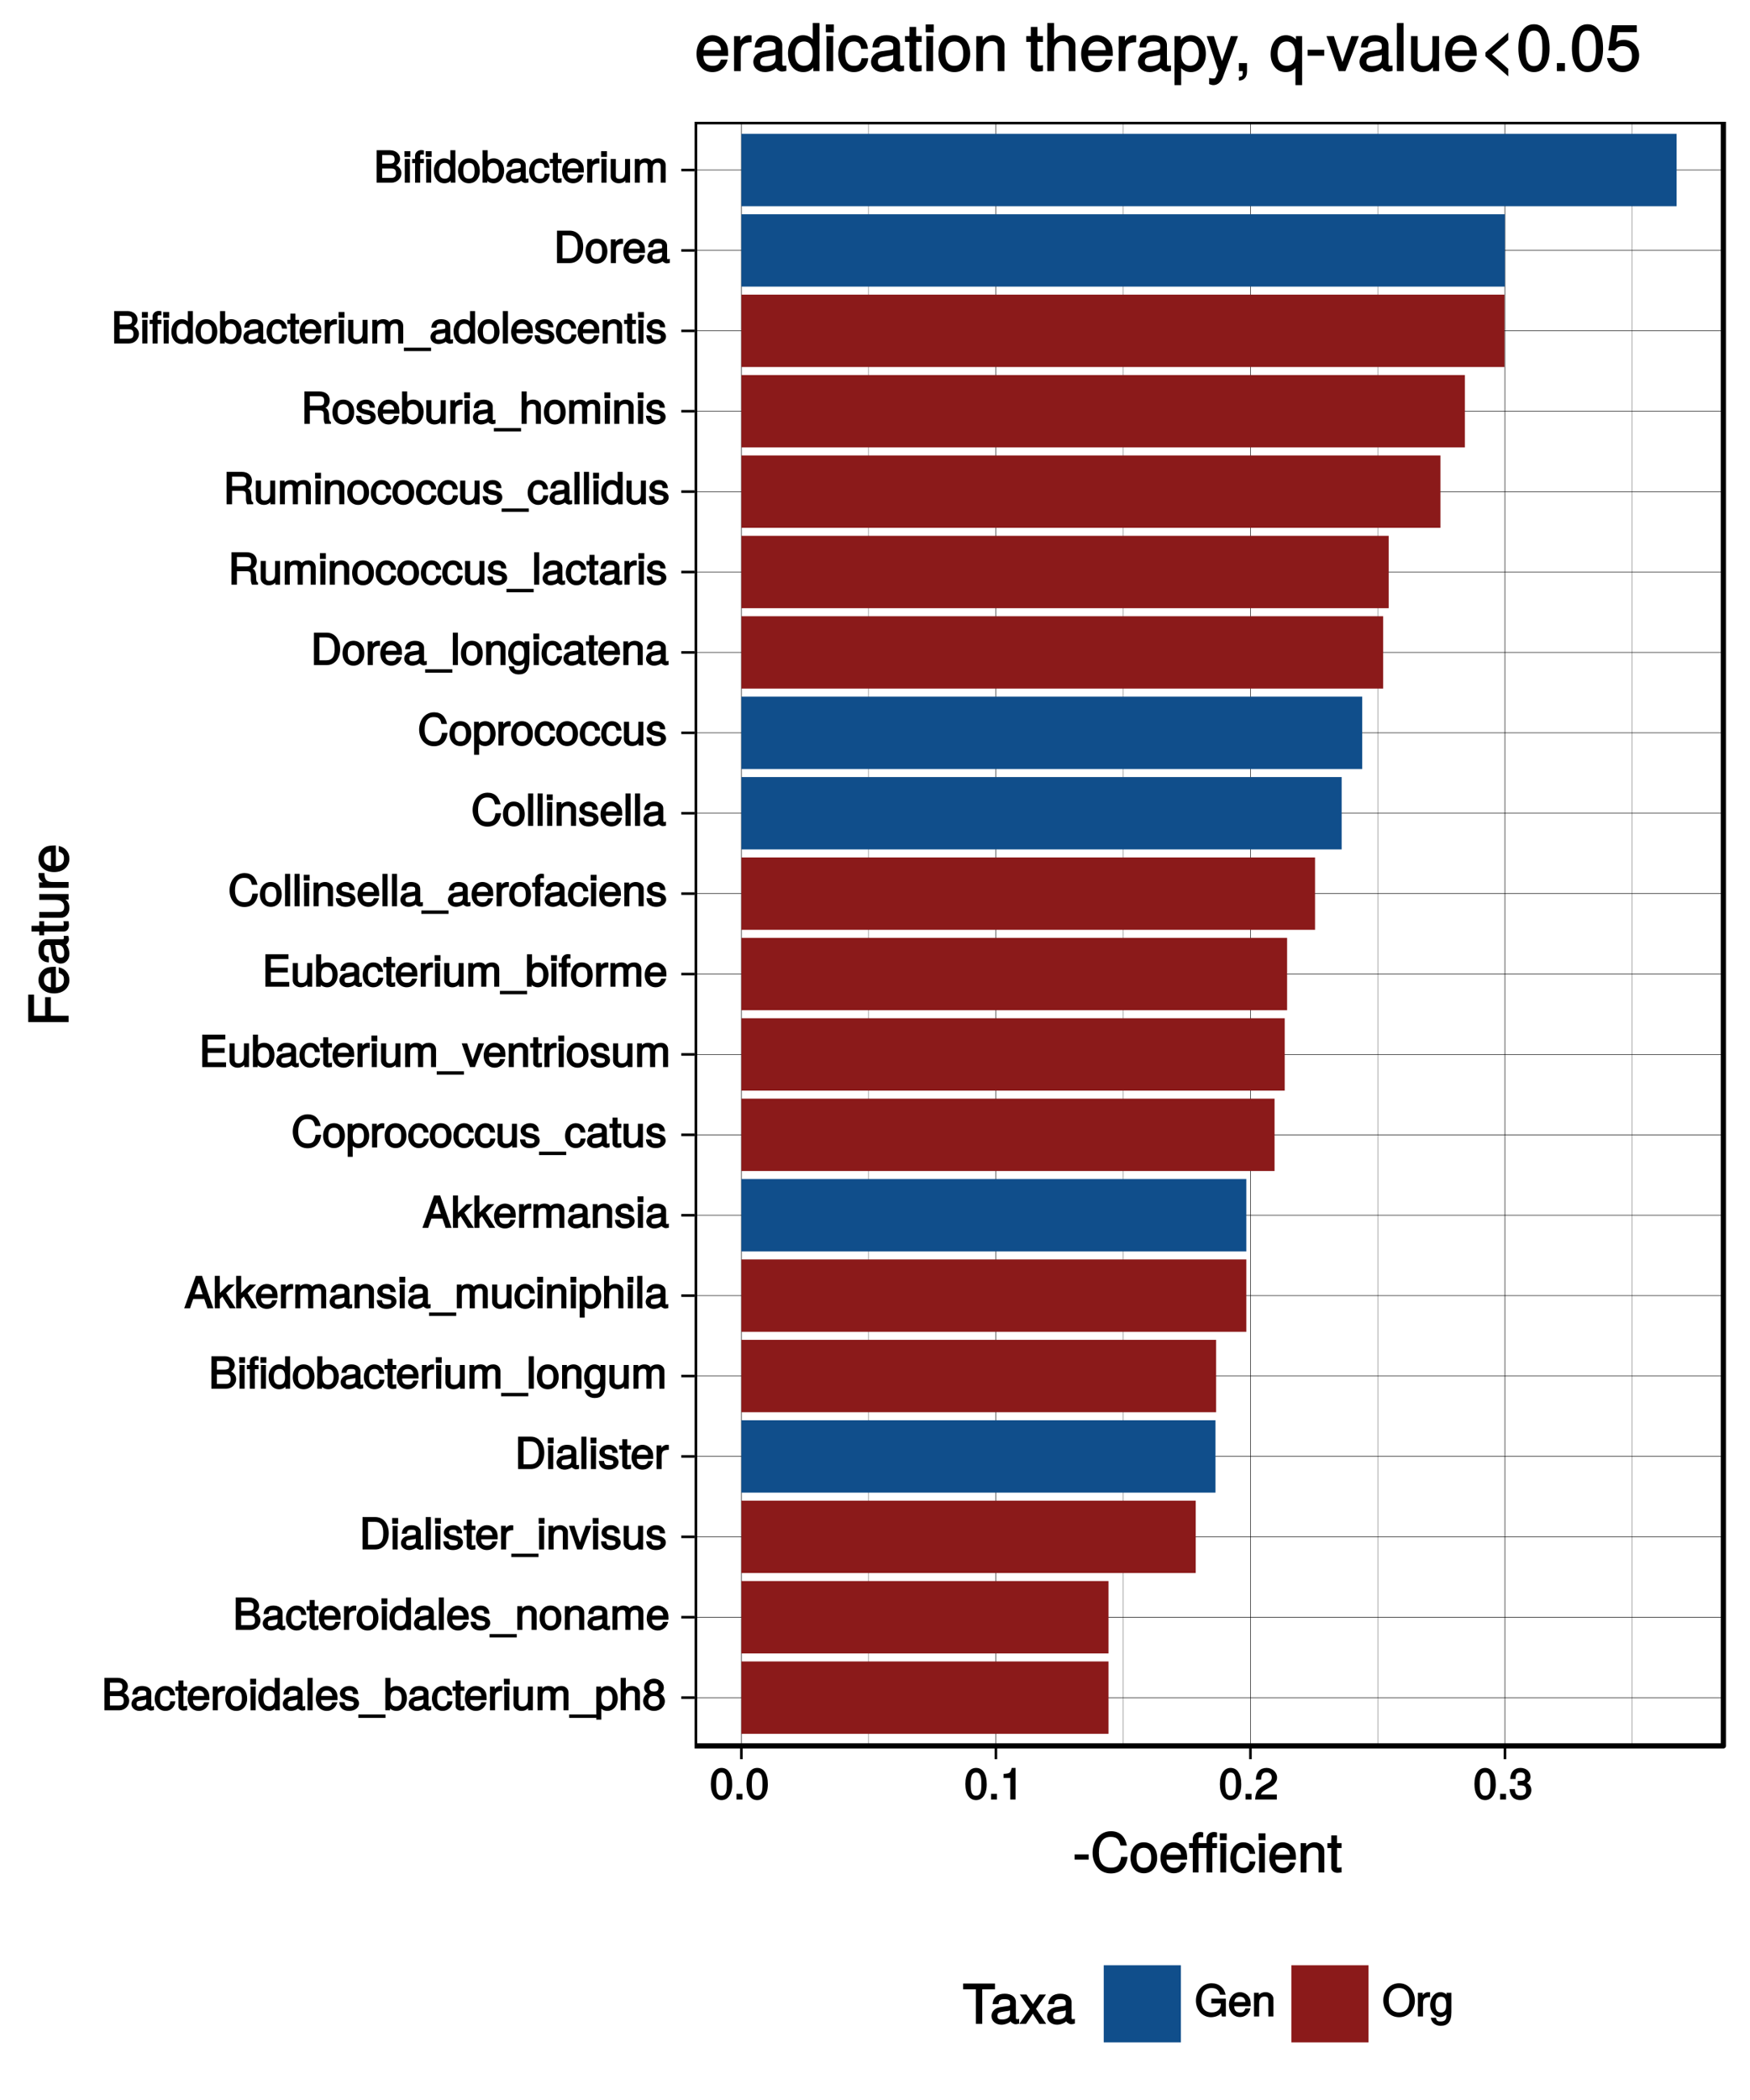 <?xml version="1.0" encoding="UTF-8"?>
<svg xmlns="http://www.w3.org/2000/svg" xmlns:xlink="http://www.w3.org/1999/xlink" width="360pt" height="432pt" viewBox="0 0 360 432" version="1.1">
<defs>
<g>
<symbol overflow="visible" id="glyph0-0">
<path style="stroke:none;" d=""/>
</symbol>
<symbol overflow="visible" id="glyph0-1">
<path style="stroke:none;" d="M 5.625 -1.969 C 5.625 -2.734 5.125 -3.328 4.312 -3.656 L 4.312 -3.391 C 4.891 -3.656 5.344 -4.266 5.344 -4.922 C 5.344 -5.844 4.516 -6.672 3.297 -6.672 L 0.531 -6.672 L 0.531 0 L 3.594 0 C 4.734 0 5.625 -0.906 5.625 -1.969 Z M 4.219 -4.797 C 4.219 -4.156 4 -3.922 3.094 -3.922 L 1.656 -3.922 L 1.656 -5.688 L 3.094 -5.688 C 4 -5.688 4.219 -5.453 4.219 -4.797 Z M 4.5 -1.953 C 4.5 -1.344 4.281 -0.984 3.516 -0.984 L 1.656 -0.984 L 1.656 -2.922 L 3.516 -2.922 C 4.281 -2.922 4.5 -2.578 4.5 -1.953 Z M 4.5 -1.953 "/>
</symbol>
<symbol overflow="visible" id="glyph0-2">
<path style="stroke:none;" d="M 4.859 -0.156 L 4.859 -0.875 C 4.625 -0.812 4.594 -0.812 4.547 -0.812 C 4.297 -0.812 4.297 -0.812 4.297 -1.047 L 4.297 -3.609 C 4.297 -4.438 3.547 -5 2.422 -5 C 1.297 -5 0.453 -4.438 0.406 -3.25 L 1.438 -3.25 C 1.516 -3.938 1.703 -4.062 2.391 -4.062 C 3.047 -4.062 3.266 -3.953 3.266 -3.516 L 3.266 -3.312 C 3.266 -3.016 3.234 -3.016 2.656 -2.938 C 1.625 -2.812 1.453 -2.766 1.172 -2.656 C 0.641 -2.438 0.219 -1.891 0.219 -1.328 C 0.219 -0.5 0.953 0.125 1.875 0.125 C 2.469 0.125 3.156 -0.156 3.359 -0.375 C 3.375 -0.328 3.844 0.062 4.203 0.062 C 4.359 0.062 4.469 0.047 4.859 -0.047 Z M 3.266 -1.719 C 3.266 -1.062 2.75 -0.781 2.047 -0.781 C 1.469 -0.781 1.281 -0.844 1.281 -1.344 C 1.281 -1.828 1.453 -1.906 2.25 -2.016 C 3.016 -2.125 3.172 -2.156 3.266 -2.203 Z M 3.266 -1.719 "/>
</symbol>
<symbol overflow="visible" id="glyph0-3">
<path style="stroke:none;" d="M 4.203 -1.844 L 3.328 -1.844 C 3.172 -0.969 2.953 -0.812 2.328 -0.812 C 1.516 -0.812 1.188 -1.297 1.188 -2.391 C 1.188 -3.547 1.516 -4.062 2.312 -4.062 C 2.922 -4.062 3.156 -3.828 3.266 -3.062 L 4.297 -3.062 C 4.203 -4.312 3.359 -5 2.328 -5 C 1.078 -5 0.109 -3.922 0.109 -2.391 C 0.109 -0.906 1.062 0.125 2.312 0.125 C 3.406 0.125 4.25 -0.656 4.359 -1.844 Z M 4.203 -1.844 "/>
</symbol>
<symbol overflow="visible" id="glyph0-4">
<path style="stroke:none;" d="M 2.391 -0.125 L 2.391 -0.922 C 2.141 -0.859 2.016 -0.844 1.875 -0.844 C 1.562 -0.844 1.625 -0.797 1.625 -1.125 L 1.625 -4.016 L 2.391 -4.016 L 2.391 -4.875 L 1.625 -4.875 L 1.625 -6.141 L 0.594 -6.141 L 0.594 -4.875 L -0.031 -4.875 L -0.031 -4.016 L 0.594 -4.016 L 0.594 -0.797 C 0.594 -0.328 1.062 0.062 1.641 0.062 C 1.812 0.062 1.984 0.047 2.391 -0.031 Z M 2.391 -0.125 "/>
</symbol>
<symbol overflow="visible" id="glyph0-5">
<path style="stroke:none;" d="M 4.656 -2.219 C 4.656 -2.891 4.609 -3.312 4.484 -3.656 C 4.172 -4.422 3.328 -5 2.469 -5 C 1.172 -5 0.188 -3.922 0.188 -2.406 C 0.188 -0.891 1.156 0.125 2.453 0.125 C 3.5 0.125 4.375 -0.594 4.594 -1.656 L 3.562 -1.656 C 3.312 -0.922 3.062 -0.812 2.469 -0.812 C 1.703 -0.812 1.281 -1.172 1.266 -2.094 L 4.656 -2.094 Z M 3.828 -2.781 C 3.828 -2.781 3.609 -2.938 3.641 -2.953 L 1.297 -2.953 C 1.344 -3.641 1.719 -4.062 2.453 -4.062 C 3.172 -4.062 3.578 -3.594 3.578 -2.875 Z M 3.828 -2.781 "/>
</symbol>
<symbol overflow="visible" id="glyph0-6">
<path style="stroke:none;" d="M 2.969 -4.094 L 2.969 -4.969 C 2.703 -5 2.641 -5 2.547 -5 C 2.062 -5 1.594 -4.688 1.172 -4 L 1.438 -3.906 L 1.438 -4.875 L 0.453 -4.875 L 0.453 0 L 1.5 0 L 1.5 -2.531 C 1.5 -3.562 1.688 -3.953 2.969 -3.969 Z M 2.969 -4.094 "/>
</symbol>
<symbol overflow="visible" id="glyph0-7">
<path style="stroke:none;" d="M 4.641 -2.406 C 4.641 -4 3.719 -5 2.391 -5 C 1.094 -5 0.156 -3.984 0.156 -2.438 C 0.156 -0.891 1.094 0.125 2.406 0.125 C 3.688 0.125 4.641 -0.891 4.641 -2.406 Z M 3.562 -2.406 C 3.562 -1.328 3.203 -0.812 2.406 -0.812 C 1.578 -0.812 1.234 -1.312 1.234 -2.438 C 1.234 -3.547 1.578 -4.062 2.406 -4.062 C 3.234 -4.062 3.562 -3.547 3.562 -2.406 Z M 3.562 -2.406 "/>
</symbol>
<symbol overflow="visible" id="glyph0-8">
<path style="stroke:none;" d="M 1.5 -0.125 L 1.5 -4.875 L 0.453 -4.875 L 0.453 0 L 1.5 0 Z M 1.594 -5.438 L 1.594 -6.484 L 0.375 -6.484 L 0.375 -5.297 L 1.594 -5.297 Z M 1.594 -5.438 "/>
</symbol>
<symbol overflow="visible" id="glyph0-9">
<path style="stroke:none;" d="M 4.5 -0.125 L 4.5 -6.672 L 3.469 -6.672 L 3.469 -4.156 L 3.734 -4.25 C 3.422 -4.719 2.828 -5 2.203 -5 C 1.016 -5 0.078 -3.953 0.078 -2.484 C 0.078 -0.922 1 0.125 2.234 0.125 C 2.875 0.125 3.406 -0.141 3.812 -0.719 L 3.547 -0.812 L 3.547 0 L 4.5 0 Z M 3.469 -2.422 C 3.469 -1.359 3.109 -0.812 2.344 -0.812 C 1.531 -0.812 1.141 -1.359 1.141 -2.438 C 1.141 -3.516 1.531 -4.062 2.328 -4.062 C 3.125 -4.062 3.469 -3.484 3.469 -2.422 Z M 3.469 -2.422 "/>
</symbol>
<symbol overflow="visible" id="glyph0-10">
<path style="stroke:none;" d="M 1.484 -0.125 L 1.484 -6.672 L 0.438 -6.672 L 0.438 0 L 1.484 0 Z M 1.484 -0.125 "/>
</symbol>
<symbol overflow="visible" id="glyph0-11">
<path style="stroke:none;" d="M 4.188 -1.422 C 4.188 -2.109 3.656 -2.594 2.734 -2.812 L 2.031 -2.969 C 1.438 -3.109 1.328 -3.172 1.328 -3.5 C 1.328 -3.922 1.562 -4.062 2.156 -4.062 C 2.75 -4.062 2.906 -3.938 2.922 -3.328 L 4 -3.328 C 4 -4.359 3.25 -5 2.188 -5 C 1.109 -5 0.25 -4.312 0.25 -3.469 C 0.25 -2.75 0.781 -2.266 1.875 -2 L 2.562 -1.844 C 3.062 -1.719 3.109 -1.703 3.109 -1.359 C 3.109 -0.938 2.844 -0.812 2.203 -0.812 C 1.547 -0.812 1.312 -0.828 1.203 -1.672 L 0.125 -1.672 C 0.172 -0.469 0.938 0.125 2.141 0.125 C 3.297 0.125 4.188 -0.531 4.188 -1.422 Z M 4.188 -1.422 "/>
</symbol>
<symbol overflow="visible" id="glyph0-12">
<path style="stroke:none;" d="M 5.234 1.422 L 5.234 0.859 L -0.359 0.859 L -0.359 1.562 L 5.234 1.562 Z M 5.234 1.422 "/>
</symbol>
<symbol overflow="visible" id="glyph0-13">
<path style="stroke:none;" d="M 4.75 -2.484 C 4.75 -3.984 3.844 -5 2.625 -5 C 2 -5 1.438 -4.734 1.094 -4.219 L 1.359 -4.109 L 1.359 -6.672 L 0.312 -6.672 L 0.312 0 L 1.281 0 L 1.281 -0.797 L 1.016 -0.688 C 1.375 -0.156 1.953 0.125 2.594 0.125 C 3.812 0.125 4.75 -1 4.75 -2.484 Z M 3.672 -2.453 C 3.672 -1.406 3.297 -0.812 2.484 -0.812 C 1.719 -0.812 1.359 -1.391 1.359 -2.438 C 1.359 -3.516 1.719 -4.094 2.484 -4.062 C 3.312 -4.062 3.672 -3.469 3.672 -2.453 Z M 3.672 -2.453 "/>
</symbol>
<symbol overflow="visible" id="glyph0-14">
<path style="stroke:none;" d="M 4.391 -0.125 L 4.391 -4.875 L 3.359 -4.875 L 3.359 -2.203 C 3.359 -1.266 3.016 -0.781 2.25 -0.781 C 1.672 -0.781 1.453 -1 1.453 -1.547 L 1.453 -4.875 L 0.406 -4.875 L 0.406 -1.266 C 0.406 -0.5 1.141 0.125 2.047 0.125 C 2.719 0.125 3.25 -0.141 3.688 -0.75 L 3.422 -0.844 L 3.422 0 L 4.391 0 Z M 4.391 -0.125 "/>
</symbol>
<symbol overflow="visible" id="glyph0-15">
<path style="stroke:none;" d="M 6.828 -0.125 L 6.828 -3.594 C 6.828 -4.422 6.234 -5 5.359 -5 C 4.75 -5 4.266 -4.781 3.969 -4.422 C 3.781 -4.766 3.312 -5 2.703 -5 C 2.094 -5 1.578 -4.734 1.172 -4.188 L 1.438 -4.094 L 1.438 -4.875 L 0.469 -4.875 L 0.469 0 L 1.5 0 L 1.5 -3.031 C 1.5 -3.688 1.844 -4.094 2.438 -4.094 C 2.984 -4.094 3.125 -3.891 3.125 -3.312 L 3.125 0 L 4.172 0 L 4.172 -3.031 C 4.172 -3.688 4.516 -4.094 5.109 -4.094 C 5.641 -4.094 5.797 -3.891 5.797 -3.312 L 5.797 0 L 6.828 0 Z M 6.828 -0.125 "/>
</symbol>
<symbol overflow="visible" id="glyph0-16">
<path style="stroke:none;" d="M 4.75 -2.391 C 4.75 -3.938 3.844 -5 2.625 -5 C 2 -5 1.375 -4.688 1.031 -4.141 L 1.297 -4.047 L 1.297 -4.875 L 0.328 -4.875 L 0.328 1.922 L 1.359 1.922 L 1.359 -0.688 L 1.094 -0.594 C 1.484 -0.109 2.031 0.125 2.625 0.125 C 3.812 0.125 4.75 -0.922 4.75 -2.391 Z M 3.672 -2.406 C 3.672 -1.359 3.297 -0.812 2.5 -0.812 C 1.719 -0.812 1.359 -1.312 1.359 -2.406 C 1.359 -3.484 1.719 -4.062 2.5 -4.062 C 3.312 -4.062 3.672 -3.516 3.672 -2.406 Z M 3.672 -2.406 "/>
</symbol>
<symbol overflow="visible" id="glyph0-17">
<path style="stroke:none;" d="M 4.422 -0.125 L 4.422 -3.609 C 4.422 -4.391 3.719 -5 2.828 -5 C 2.172 -5 1.656 -4.766 1.234 -4.203 L 1.5 -4.109 L 1.5 -6.672 L 0.453 -6.672 L 0.453 0 L 1.5 0 L 1.5 -2.672 C 1.5 -3.609 1.844 -4.094 2.594 -4.094 C 3.109 -4.094 3.391 -3.938 3.391 -3.328 L 3.391 0 L 4.422 0 Z M 4.422 -0.125 "/>
</symbol>
<symbol overflow="visible" id="glyph0-18">
<path style="stroke:none;" d="M 4.656 -1.891 C 4.656 -2.594 4.156 -3.203 3.719 -3.422 C 4.188 -3.703 4.438 -4.109 4.438 -4.703 C 4.438 -5.688 3.531 -6.5 2.422 -6.5 C 1.312 -6.5 0.391 -5.688 0.391 -4.703 C 0.391 -4.125 0.641 -3.719 1.125 -3.422 C 0.672 -3.203 0.172 -2.594 0.172 -1.906 C 0.172 -0.75 1.188 0.125 2.422 0.125 C 3.656 0.125 4.656 -0.75 4.656 -1.891 Z M 3.344 -4.688 C 3.344 -4.109 3.062 -3.859 2.422 -3.859 C 1.766 -3.859 1.484 -4.109 1.484 -4.703 C 1.484 -5.297 1.766 -5.547 2.422 -5.547 C 3.078 -5.547 3.344 -5.297 3.344 -4.688 Z M 3.562 -1.875 C 3.562 -1.141 3.188 -0.812 2.406 -0.812 C 1.641 -0.812 1.266 -1.156 1.266 -1.875 C 1.266 -2.609 1.641 -2.938 2.422 -2.938 C 3.188 -2.938 3.562 -2.609 3.562 -1.875 Z M 3.562 -1.875 "/>
</symbol>
<symbol overflow="visible" id="glyph0-19">
<path style="stroke:none;" d="M 4.438 -0.125 L 4.438 -3.609 C 4.438 -4.375 3.719 -5 2.828 -5 C 2.141 -5 1.578 -4.703 1.172 -4.062 L 1.438 -3.969 L 1.438 -4.875 L 0.453 -4.875 L 0.453 0 L 1.5 0 L 1.5 -2.672 C 1.5 -3.609 1.859 -4.094 2.609 -4.094 C 3.188 -4.094 3.391 -3.875 3.391 -3.328 L 3.391 0 L 4.438 0 Z M 4.438 -0.125 "/>
</symbol>
<symbol overflow="visible" id="glyph0-20">
<path style="stroke:none;" d="M 6.016 -3.344 C 6.016 -5.328 4.875 -6.672 3.25 -6.672 L 0.625 -6.672 L 0.625 0 L 3.25 0 C 4.875 0 6.016 -1.344 6.016 -3.344 Z M 4.891 -3.328 C 4.891 -1.719 4.375 -0.984 3.109 -0.984 L 1.75 -0.984 L 1.75 -5.688 L 3.109 -5.688 C 4.375 -5.688 4.891 -4.969 4.891 -3.328 Z M 4.891 -3.328 "/>
</symbol>
<symbol overflow="visible" id="glyph0-21">
<path style="stroke:none;" d="M 4.281 -4.875 L 3.328 -4.875 L 1.984 -1 L 2.297 -1 L 1.016 -4.875 L -0.109 -4.875 L 1.594 0 L 2.609 0 L 4.484 -4.875 Z M 4.281 -4.875 "/>
</symbol>
<symbol overflow="visible" id="glyph0-22">
<path style="stroke:none;" d="M 2.422 -4.141 L 2.422 -4.875 L 1.656 -4.875 L 1.656 -5.469 C 1.656 -5.766 1.688 -5.797 2.016 -5.797 C 2.078 -5.797 2.109 -5.797 2.422 -5.781 L 2.422 -6.641 C 2.109 -6.688 2 -6.703 1.859 -6.703 C 1.172 -6.703 0.609 -6.188 0.609 -5.531 L 0.609 -4.875 L 0 -4.875 L 0 -4.016 L 0.609 -4.016 L 0.609 0 L 1.656 0 L 1.656 -4.016 L 2.422 -4.016 Z M 3.922 -0.125 L 3.922 -4.875 L 2.891 -4.875 L 2.891 0 L 3.922 0 Z M 4.016 -5.438 L 4.016 -6.484 L 2.797 -6.484 L 2.797 -5.297 L 4.016 -5.297 Z M 4.016 -5.438 "/>
</symbol>
<symbol overflow="visible" id="glyph0-23">
<path style="stroke:none;" d="M 4.453 -0.891 L 4.453 -4.875 L 3.469 -4.875 L 3.469 -4.078 L 3.734 -4.172 C 3.359 -4.719 2.812 -5 2.219 -5 C 1.047 -5 0.094 -3.891 0.094 -2.391 C 0.094 -0.938 1.078 0.125 2.156 0.125 C 2.734 0.125 3.25 -0.156 3.734 -0.734 L 3.469 -0.828 L 3.469 -0.516 C 3.469 0.703 3.125 1.031 2.266 1.031 C 1.688 1.031 1.391 0.953 1.281 0.266 L 0.234 0.266 C 0.328 1.266 1.156 1.922 2.25 1.922 C 3.688 1.922 4.453 1.141 4.453 -0.891 Z M 3.391 -2.406 C 3.391 -1.312 3.078 -0.812 2.312 -0.812 C 1.5 -0.812 1.172 -1.312 1.172 -2.438 C 1.172 -3.547 1.516 -4.062 2.297 -4.062 C 3.094 -4.062 3.391 -3.531 3.391 -2.406 Z M 3.391 -2.406 "/>
</symbol>
<symbol overflow="visible" id="glyph0-24">
<path style="stroke:none;" d="M 5.891 -0.125 L 3.594 -6.672 L 2.328 -6.672 L -0.062 0 L 1.125 0 L 1.797 -1.922 L 4.062 -1.922 L 4.719 0 L 5.938 0 Z M 3.938 -2.875 L 2.109 -2.875 L 3.109 -5.672 L 2.797 -5.672 L 3.734 -2.875 Z M 3.938 -2.875 "/>
</symbol>
<symbol overflow="visible" id="glyph0-25">
<path style="stroke:none;" d="M 4.516 -0.234 L 2.703 -3.125 L 4.469 -4.875 L 3.125 -4.875 L 1.125 -2.891 L 1.391 -2.781 L 1.391 -6.672 L 0.359 -6.672 L 0.359 0 L 1.391 0 L 1.391 -1.875 L 1.922 -2.406 L 3.422 0 L 4.656 0 Z M 4.516 -0.234 "/>
</symbol>
<symbol overflow="visible" id="glyph0-26">
<path style="stroke:none;" d="M 5.953 -2.609 L 4.969 -2.609 C 4.766 -1.266 4.406 -0.828 3.328 -0.828 C 2.047 -0.828 1.391 -1.672 1.391 -3.266 C 1.391 -4.922 2.016 -5.844 3.25 -5.844 C 4.25 -5.844 4.625 -5.531 4.859 -4.422 L 6 -4.422 C 5.719 -5.969 4.766 -6.828 3.359 -6.828 C 1.406 -6.828 0.266 -5.141 0.266 -3.266 C 0.266 -1.391 1.438 0.156 3.312 0.156 C 4.875 0.156 5.906 -0.797 6.125 -2.609 Z M 5.953 -2.609 "/>
</symbol>
<symbol overflow="visible" id="glyph0-27">
<path style="stroke:none;" d="M 5.547 -0.125 L 5.547 -0.984 L 1.766 -0.984 L 1.766 -2.922 L 5.25 -2.922 L 5.25 -3.906 L 1.766 -3.906 L 1.766 -5.688 L 5.391 -5.688 L 5.391 -6.672 L 0.641 -6.672 L 0.641 0 L 5.547 0 Z M 5.547 -0.125 "/>
</symbol>
<symbol overflow="visible" id="glyph0-28">
<path style="stroke:none;" d="M 2.422 -4.141 L 2.422 -4.875 L 1.656 -4.875 L 1.656 -5.469 C 1.656 -5.766 1.688 -5.797 2.016 -5.797 C 2.078 -5.797 2.109 -5.797 2.422 -5.781 L 2.422 -6.641 C 2.109 -6.688 2 -6.703 1.859 -6.703 C 1.172 -6.703 0.609 -6.188 0.609 -5.531 L 0.609 -4.875 L 0 -4.875 L 0 -4.016 L 0.609 -4.016 L 0.609 0 L 1.656 0 L 1.656 -4.016 L 2.422 -4.016 Z M 2.422 -4.141 "/>
</symbol>
<symbol overflow="visible" id="glyph0-29">
<path style="stroke:none;" d="M 6.125 -0.125 L 6.125 -0.391 C 5.766 -0.641 5.75 -0.781 5.734 -1.625 C 5.719 -2.688 5.406 -3.125 5 -3.312 C 5.438 -3.516 5.875 -4.094 5.875 -4.828 C 5.875 -5.938 5.031 -6.672 3.781 -6.672 L 0.656 -6.672 L 0.656 0 L 1.781 0 L 1.781 -2.766 L 3.75 -2.766 C 4.469 -2.766 4.656 -2.547 4.641 -1.75 L 4.641 -1.172 C 4.625 -0.781 4.703 -0.391 4.875 0 L 6.125 0 Z M 4.719 -4.719 C 4.719 -3.953 4.484 -3.75 3.609 -3.75 L 1.781 -3.75 L 1.781 -5.688 L 3.609 -5.688 C 4.531 -5.688 4.719 -5.438 4.719 -4.719 Z M 4.719 -4.719 "/>
</symbol>
<symbol overflow="visible" id="glyph0-30">
<path style="stroke:none;" d="M 4.609 -3.125 C 4.609 -5.297 3.781 -6.5 2.422 -6.5 C 1.078 -6.5 0.219 -5.281 0.219 -3.188 C 0.219 -1.078 1.078 0.125 2.422 0.125 C 3.734 0.125 4.609 -1.078 4.609 -3.125 Z M 3.516 -3.203 C 3.516 -1.438 3.266 -0.781 2.406 -0.781 C 1.578 -0.781 1.312 -1.469 1.312 -3.172 C 1.312 -4.875 1.578 -5.547 2.422 -5.547 C 3.25 -5.547 3.516 -4.875 3.516 -3.203 Z M 3.516 -3.203 "/>
</symbol>
<symbol overflow="visible" id="glyph0-31">
<path style="stroke:none;" d="M 1.828 -0.125 L 1.828 -1.172 L 0.609 -1.172 L 0.609 0 L 1.828 0 Z M 1.828 -0.125 "/>
</symbol>
<symbol overflow="visible" id="glyph0-32">
<path style="stroke:none;" d="M 3.203 -0.125 L 3.203 -6.5 L 2.422 -6.5 C 2.109 -5.406 2.094 -5.406 0.734 -5.25 L 0.734 -4.438 L 2.125 -4.438 L 2.125 0 L 3.203 0 Z M 3.203 -0.125 "/>
</symbol>
<symbol overflow="visible" id="glyph0-33">
<path style="stroke:none;" d="M 4.641 -4.547 C 4.641 -5.594 3.672 -6.5 2.5 -6.5 C 1.219 -6.5 0.328 -5.719 0.281 -4.078 L 1.359 -4.078 C 1.422 -5.25 1.703 -5.562 2.469 -5.562 C 3.172 -5.562 3.547 -5.188 3.547 -4.516 C 3.547 -4.031 3.297 -3.703 2.75 -3.391 L 1.938 -2.922 C 0.641 -2.188 0.219 -1.5 0.125 0 L 4.594 0 L 4.594 -1.031 L 1.344 -1.031 C 1.406 -1.406 1.641 -1.641 2.406 -2.078 L 3.281 -2.562 C 4.156 -3.031 4.641 -3.781 4.641 -4.547 Z M 4.641 -4.547 "/>
</symbol>
<symbol overflow="visible" id="glyph0-34">
<path style="stroke:none;" d="M 4.594 -1.938 C 4.594 -2.703 4.141 -3.266 3.391 -3.531 L 3.391 -3.266 C 3.969 -3.5 4.422 -4.031 4.422 -4.656 C 4.422 -5.734 3.547 -6.5 2.359 -6.5 C 1.109 -6.5 0.281 -5.688 0.25 -4.219 L 1.344 -4.219 C 1.359 -5.281 1.578 -5.562 2.375 -5.562 C 3.062 -5.562 3.312 -5.281 3.312 -4.625 C 3.312 -3.953 3.188 -3.812 1.781 -3.812 L 1.781 -2.906 L 2.359 -2.906 C 3.219 -2.906 3.5 -2.625 3.5 -1.938 C 3.5 -1.156 3.172 -0.812 2.359 -0.812 C 1.516 -0.812 1.266 -1.109 1.203 -2.141 L 0.109 -2.141 C 0.219 -0.625 1.062 0.125 2.344 0.125 C 3.625 0.125 4.594 -0.766 4.594 -1.938 Z M 4.594 -1.938 "/>
</symbol>
<symbol overflow="visible" id="glyph0-35">
<path style="stroke:none;" d="M 6.391 -0.125 L 6.391 -3.656 L 3.406 -3.656 L 3.406 -2.672 L 5.359 -2.672 L 5.359 -2.625 C 5.359 -1.484 4.672 -0.828 3.5 -0.828 C 2.047 -0.828 1.359 -1.75 1.359 -3.312 C 1.359 -4.891 2.109 -5.844 3.453 -5.844 C 4.438 -5.844 4.984 -5.422 5.188 -4.469 L 6.328 -4.469 C 6.062 -5.906 4.938 -6.828 3.469 -6.828 C 1.5 -6.828 0.234 -5.188 0.234 -3.266 C 0.234 -1.297 1.594 0.156 3.328 0.156 C 4.203 0.156 5 -0.188 5.422 -0.672 L 5.594 0 L 6.391 0 Z M 6.391 -0.125 "/>
</symbol>
<symbol overflow="visible" id="glyph0-36">
<path style="stroke:none;" d="M 6.672 -3.234 C 6.672 -5.297 5.297 -6.828 3.422 -6.828 C 1.578 -6.828 0.172 -5.297 0.172 -3.297 C 0.172 -1.281 1.578 0.156 3.438 0.156 C 5.312 0.156 6.672 -1.359 6.672 -3.234 Z M 5.547 -3.25 C 5.547 -1.703 4.781 -0.828 3.438 -0.828 C 2.062 -0.828 1.297 -1.703 1.297 -3.297 C 1.297 -4.875 2.062 -5.844 3.422 -5.844 C 4.812 -5.844 5.547 -4.875 5.547 -3.25 Z M 5.547 -3.25 "/>
</symbol>
<symbol overflow="visible" id="glyph1-0">
<path style="stroke:none;" d=""/>
</symbol>
<symbol overflow="visible" id="glyph1-1">
<path style="stroke:none;" d="M 3.25 -2.766 L 3.25 -3.703 L 0.359 -3.703 L 0.359 -2.641 L 3.25 -2.641 Z M 3.25 -2.766 "/>
</symbol>
<symbol overflow="visible" id="glyph1-2">
<path style="stroke:none;" d="M 7.453 -3.203 L 6.266 -3.203 C 6 -1.547 5.516 -0.984 4.156 -0.984 C 2.562 -0.984 1.688 -2.062 1.688 -4.062 C 1.688 -6.109 2.516 -7.312 4.062 -7.312 C 5.328 -7.312 5.844 -6.891 6.125 -5.531 L 7.438 -5.531 C 7.094 -7.422 5.953 -8.484 4.188 -8.484 C 1.766 -8.484 0.391 -6.391 0.391 -4.047 C 0.391 -1.703 1.797 0.203 4.141 0.203 C 6.109 0.203 7.344 -0.969 7.594 -3.203 Z M 7.453 -3.203 "/>
</symbol>
<symbol overflow="visible" id="glyph1-3">
<path style="stroke:none;" d="M 5.734 -2.969 C 5.734 -4.969 4.656 -6.203 2.984 -6.203 C 1.375 -6.203 0.25 -4.953 0.25 -3.016 C 0.25 -1.078 1.359 0.172 3 0.172 C 4.625 0.172 5.734 -1.078 5.734 -2.969 Z M 4.516 -2.984 C 4.516 -1.625 4.016 -0.953 3 -0.953 C 1.984 -0.953 1.484 -1.609 1.484 -3.016 C 1.484 -4.406 1.984 -5.078 3 -5.078 C 4.031 -5.078 4.516 -4.406 4.516 -2.984 Z M 4.516 -2.984 "/>
</symbol>
<symbol overflow="visible" id="glyph1-4">
<path style="stroke:none;" d="M 5.781 -2.75 C 5.781 -3.594 5.703 -4.109 5.547 -4.547 C 5.172 -5.484 4.156 -6.203 3.078 -6.203 C 1.469 -6.203 0.297 -4.875 0.297 -2.984 C 0.297 -1.094 1.438 0.172 3.062 0.172 C 4.375 0.172 5.422 -0.719 5.672 -2.031 L 4.5 -2.031 C 4.203 -1.125 3.828 -0.953 3.094 -0.953 C 2.141 -0.953 1.547 -1.438 1.531 -2.625 L 5.781 -2.625 Z M 4.75 -3.469 C 4.75 -3.469 4.562 -3.625 4.578 -3.641 L 1.562 -3.641 C 1.625 -4.516 2.141 -5.078 3.062 -5.078 C 3.969 -5.078 4.516 -4.469 4.516 -3.562 Z M 4.75 -3.469 "/>
</symbol>
<symbol overflow="visible" id="glyph1-5">
<path style="stroke:none;" d="M 5.812 -5.141 L 5.812 -6.031 L 4.844 -6.031 L 4.844 -6.797 C 4.844 -7.188 4.938 -7.25 5.359 -7.25 C 5.438 -7.25 5.469 -7.25 5.812 -7.234 L 5.812 -8.234 C 5.469 -8.312 5.344 -8.328 5.156 -8.328 C 4.312 -8.328 3.656 -7.703 3.656 -6.875 L 3.656 -6.031 L 2.016 -6.031 L 2.016 -6.797 C 2.016 -7.188 2.094 -7.25 2.516 -7.25 C 2.594 -7.25 2.625 -7.25 2.969 -7.234 L 2.969 -8.234 C 2.625 -8.312 2.516 -8.328 2.328 -8.328 C 1.469 -8.328 0.828 -7.703 0.828 -6.875 L 0.828 -6.031 L 0.062 -6.031 L 0.062 -5.016 L 0.828 -5.016 L 0.828 0 L 2.016 0 L 2.016 -5.016 L 3.656 -5.016 L 3.656 0 L 4.844 0 L 4.844 -5.016 L 5.812 -5.016 Z M 7.688 -0.125 L 7.688 -6.031 L 6.5 -6.031 L 6.5 0 L 7.688 0 Z M 7.812 -6.766 L 7.812 -8.047 L 6.391 -8.047 L 6.391 -6.641 L 7.812 -6.641 Z M 7.812 -6.766 "/>
</symbol>
<symbol overflow="visible" id="glyph1-6">
<path style="stroke:none;" d="M 5.25 -2.25 L 4.203 -2.25 C 4.031 -1.188 3.703 -0.953 2.922 -0.953 C 1.906 -0.953 1.438 -1.594 1.438 -2.953 C 1.438 -4.406 1.891 -5.078 2.891 -5.078 C 3.656 -5.078 4 -4.766 4.141 -3.828 L 5.328 -3.828 C 5.203 -5.375 4.188 -6.203 2.906 -6.203 C 1.359 -6.203 0.203 -4.875 0.203 -2.953 C 0.203 -1.094 1.328 0.172 2.891 0.172 C 4.266 0.172 5.266 -0.797 5.391 -2.25 Z M 5.25 -2.25 "/>
</symbol>
<symbol overflow="visible" id="glyph1-7">
<path style="stroke:none;" d="M 1.812 -0.125 L 1.812 -6.031 L 0.625 -6.031 L 0.625 0 L 1.812 0 Z M 1.938 -6.766 L 1.938 -8.047 L 0.516 -8.047 L 0.516 -6.641 L 1.938 -6.641 Z M 1.938 -6.766 "/>
</symbol>
<symbol overflow="visible" id="glyph1-8">
<path style="stroke:none;" d="M 5.484 -0.125 L 5.484 -4.484 C 5.484 -5.438 4.641 -6.203 3.531 -6.203 C 2.672 -6.203 2.031 -5.828 1.516 -5.031 L 1.75 -4.922 L 1.75 -6.031 L 0.625 -6.031 L 0.625 0 L 1.812 0 L 1.812 -3.312 C 1.812 -4.484 2.328 -5.125 3.25 -5.125 C 3.984 -5.125 4.297 -4.812 4.297 -4.125 L 4.297 0 L 5.484 0 Z M 5.484 -0.125 "/>
</symbol>
<symbol overflow="visible" id="glyph1-9">
<path style="stroke:none;" d="M 2.922 -0.125 L 2.922 -1.078 C 2.672 -1.016 2.531 -1 2.359 -1 C 1.953 -1 1.984 -0.969 1.984 -1.375 L 1.984 -5.016 L 2.922 -5.016 L 2.922 -6.031 L 1.984 -6.031 L 1.984 -7.625 L 0.797 -7.625 L 0.797 -6.031 L 0.016 -6.031 L 0.016 -5.016 L 0.797 -5.016 L 0.797 -0.969 C 0.797 -0.391 1.328 0.078 2.047 0.078 C 2.266 0.078 2.484 0.062 2.922 -0.016 Z M 2.922 -0.125 "/>
</symbol>
<symbol overflow="visible" id="glyph1-10">
<path style="stroke:none;" d="M 6.656 -7.25 L 6.656 -8.297 L 0.094 -8.297 L 0.094 -7.109 L 2.734 -7.109 L 2.734 0 L 4.031 0 L 4.031 -7.109 L 6.656 -7.109 Z M 6.656 -7.25 "/>
</symbol>
<symbol overflow="visible" id="glyph1-11">
<path style="stroke:none;" d="M 6.016 -0.156 L 6.016 -1.016 C 5.781 -0.969 5.734 -0.969 5.688 -0.969 C 5.375 -0.969 5.328 -0.984 5.328 -1.281 L 5.328 -4.484 C 5.328 -5.516 4.438 -6.203 3.031 -6.203 C 1.625 -6.203 0.625 -5.516 0.562 -4.062 L 1.766 -4.062 C 1.844 -4.891 2.141 -5.078 2.984 -5.078 C 3.812 -5.078 4.141 -4.906 4.141 -4.359 L 4.141 -4.109 C 4.141 -3.734 4.047 -3.703 3.328 -3.625 C 2.031 -3.453 1.828 -3.406 1.469 -3.266 C 0.797 -2.984 0.312 -2.328 0.312 -1.625 C 0.312 -0.578 1.188 0.172 2.359 0.172 C 3.094 0.172 3.891 -0.172 4.234 -0.531 C 4.266 -0.375 4.812 0.078 5.266 0.078 C 5.438 0.078 5.594 0.062 6.016 -0.062 Z M 4.141 -2.125 C 4.141 -1.297 3.438 -0.906 2.547 -0.906 C 1.844 -0.906 1.547 -1.016 1.547 -1.656 C 1.547 -2.25 1.828 -2.391 2.812 -2.531 C 3.766 -2.656 3.969 -2.703 4.141 -2.781 Z M 4.141 -2.125 "/>
</symbol>
<symbol overflow="visible" id="glyph1-12">
<path style="stroke:none;" d="M 5.297 -0.234 L 3.359 -3.109 L 5.406 -6.031 L 4.031 -6.031 L 2.734 -4.047 L 1.406 -6.031 L 0.031 -6.031 L 2.062 -3.062 L -0.078 0 L 1.297 0 L 2.688 -2.094 L 4.062 0 L 5.438 0 Z M 5.297 -0.234 "/>
</symbol>
<symbol overflow="visible" id="glyph2-0">
<path style="stroke:none;" d=""/>
</symbol>
<symbol overflow="visible" id="glyph2-1">
<path style="stroke:none;" d="M -7.25 -6.5 L -8.297 -6.5 L -8.297 -0.844 L 0 -0.844 L 0 -2.141 L -3.656 -2.141 L -3.656 -5.969 L -4.828 -5.969 L -4.828 -2.141 L -7.109 -2.141 L -7.109 -6.5 Z M -7.25 -6.5 "/>
</symbol>
<symbol overflow="visible" id="glyph2-2">
<path style="stroke:none;" d="M -2.75 -5.781 C -3.594 -5.781 -4.109 -5.703 -4.547 -5.547 C -5.484 -5.172 -6.203 -4.156 -6.203 -3.078 C -6.203 -1.469 -4.875 -0.297 -2.984 -0.297 C -1.094 -0.297 0.172 -1.438 0.172 -3.062 C 0.172 -4.375 -0.719 -5.422 -2.031 -5.672 L -2.031 -4.5 C -1.125 -4.203 -0.953 -3.828 -0.953 -3.094 C -0.953 -2.141 -1.438 -1.547 -2.625 -1.531 L -2.625 -5.781 Z M -3.469 -4.75 C -3.469 -4.75 -3.625 -4.562 -3.641 -4.578 L -3.641 -1.562 C -4.516 -1.625 -5.078 -2.141 -5.078 -3.062 C -5.078 -3.969 -4.469 -4.516 -3.562 -4.516 Z M -3.469 -4.75 "/>
</symbol>
<symbol overflow="visible" id="glyph2-3">
<path style="stroke:none;" d="M -0.156 -6.016 L -1.016 -6.016 C -0.969 -5.781 -0.969 -5.734 -0.969 -5.688 C -0.969 -5.375 -0.984 -5.328 -1.281 -5.328 L -4.484 -5.328 C -5.516 -5.328 -6.203 -4.438 -6.203 -3.031 C -6.203 -1.625 -5.516 -0.625 -4.062 -0.562 L -4.062 -1.766 C -4.891 -1.844 -5.078 -2.141 -5.078 -2.984 C -5.078 -3.812 -4.906 -4.141 -4.359 -4.141 L -4.109 -4.141 C -3.734 -4.141 -3.703 -4.047 -3.625 -3.328 C -3.453 -2.031 -3.406 -1.828 -3.266 -1.469 C -2.984 -0.797 -2.328 -0.312 -1.625 -0.312 C -0.578 -0.312 0.172 -1.188 0.172 -2.359 C 0.172 -3.094 -0.172 -3.891 -0.531 -4.234 C -0.375 -4.266 0.078 -4.812 0.078 -5.266 C 0.078 -5.438 0.062 -5.594 -0.062 -6.016 Z M -2.125 -4.141 C -1.297 -4.141 -0.906 -3.438 -0.906 -2.547 C -0.906 -1.844 -1.016 -1.547 -1.656 -1.547 C -2.25 -1.547 -2.391 -1.828 -2.531 -2.812 C -2.656 -3.766 -2.703 -3.969 -2.781 -4.141 Z M -2.125 -4.141 "/>
</symbol>
<symbol overflow="visible" id="glyph2-4">
<path style="stroke:none;" d="M -0.125 -2.922 L -1.078 -2.922 C -1.016 -2.672 -1 -2.531 -1 -2.359 C -1 -1.953 -0.969 -1.984 -1.375 -1.984 L -5.016 -1.984 L -5.016 -2.922 L -6.031 -2.922 L -6.031 -1.984 L -7.625 -1.984 L -7.625 -0.797 L -6.031 -0.797 L -6.031 -0.016 L -5.016 -0.016 L -5.016 -0.797 L -0.969 -0.797 C -0.391 -0.797 0.078 -1.328 0.078 -2.047 C 0.078 -2.266 0.062 -2.484 -0.016 -2.922 Z M -0.125 -2.922 "/>
</symbol>
<symbol overflow="visible" id="glyph2-5">
<path style="stroke:none;" d="M -0.125 -5.438 L -6.031 -5.438 L -6.031 -4.25 L -2.719 -4.25 C -1.547 -4.25 -0.906 -3.766 -0.906 -2.812 C -0.906 -2.094 -1.203 -1.766 -1.906 -1.766 L -6.031 -1.766 L -6.031 -0.578 L -1.547 -0.578 C -0.578 -0.578 0.172 -1.438 0.172 -2.547 C 0.172 -3.406 -0.172 -4.031 -0.922 -4.562 L -1.016 -4.328 L 0 -4.328 L 0 -5.438 Z M -0.125 -5.438 "/>
</symbol>
<symbol overflow="visible" id="glyph2-6">
<path style="stroke:none;" d="M -5.094 -3.656 L -6.156 -3.656 C -6.188 -3.375 -6.203 -3.297 -6.203 -3.172 C -6.203 -2.578 -5.812 -2.031 -4.953 -1.5 L -4.844 -1.734 L -6.031 -1.734 L -6.031 -0.625 L 0 -0.625 L 0 -1.812 L -3.125 -1.812 C -4.422 -1.812 -4.938 -2.109 -4.969 -3.656 Z M -5.094 -3.656 "/>
</symbol>
<symbol overflow="visible" id="glyph3-0">
<path style="stroke:none;" d=""/>
</symbol>
<symbol overflow="visible" id="glyph3-1">
<path style="stroke:none;" d="M 6.906 -3.281 C 6.906 -4.281 6.828 -4.906 6.625 -5.422 C 6.172 -6.562 4.984 -7.391 3.703 -7.391 C 1.766 -7.391 0.391 -5.828 0.391 -3.547 C 0.391 -1.281 1.734 0.203 3.672 0.203 C 5.25 0.203 6.484 -0.828 6.781 -2.375 L 5.406 -2.375 C 5.062 -1.328 4.594 -1.094 3.703 -1.094 C 2.562 -1.094 1.828 -1.688 1.812 -3.141 L 6.906 -3.141 Z M 5.688 -4.156 C 5.688 -4.156 5.5 -4.297 5.5 -4.312 L 1.844 -4.312 C 1.922 -5.406 2.578 -6.094 3.688 -6.094 C 4.766 -6.094 5.453 -5.328 5.453 -4.25 Z M 5.688 -4.156 "/>
</symbol>
<symbol overflow="visible" id="glyph3-2">
<path style="stroke:none;" d="M 4.375 -6.094 L 4.375 -7.328 C 4.047 -7.375 3.969 -7.391 3.812 -7.391 C 3.109 -7.391 2.453 -6.922 1.828 -5.891 L 2.062 -5.797 L 2.062 -7.203 L 0.781 -7.203 L 0.781 0 L 2.156 0 L 2.156 -3.719 C 2.156 -5.281 2.531 -5.922 4.375 -5.953 Z M 4.375 -6.094 "/>
</symbol>
<symbol overflow="visible" id="glyph3-3">
<path style="stroke:none;" d="M 7.203 -0.156 L 7.203 -1.156 C 6.938 -1.109 6.891 -1.109 6.828 -1.109 C 6.438 -1.109 6.359 -1.156 6.359 -1.5 L 6.359 -5.359 C 6.359 -6.594 5.328 -7.391 3.625 -7.391 C 1.953 -7.391 0.781 -6.609 0.703 -4.875 L 2.094 -4.875 C 2.188 -5.844 2.562 -6.094 3.594 -6.094 C 4.578 -6.094 4.984 -5.859 4.984 -5.203 L 4.984 -4.906 C 4.984 -4.453 4.859 -4.391 3.984 -4.297 C 2.422 -4.094 2.188 -4.047 1.766 -3.875 C 0.969 -3.531 0.406 -2.766 0.406 -1.922 C 0.406 -0.672 1.422 0.203 2.828 0.203 C 3.703 0.203 4.656 -0.219 5.094 -0.672 C 5.156 -0.422 5.766 0.094 6.312 0.094 C 6.531 0.094 6.703 0.062 7.203 -0.047 Z M 4.984 -2.516 C 4.984 -1.531 4.125 -1.047 3.062 -1.047 C 2.203 -1.047 1.828 -1.203 1.828 -1.953 C 1.828 -2.688 2.188 -2.859 3.359 -3.031 C 4.531 -3.188 4.766 -3.25 4.984 -3.359 Z M 4.984 -2.516 "/>
</symbol>
<symbol overflow="visible" id="glyph3-4">
<path style="stroke:none;" d="M 6.672 -0.125 L 6.672 -9.906 L 5.297 -9.906 L 5.297 -6.172 L 5.531 -6.266 C 5.062 -6.969 4.234 -7.391 3.312 -7.391 C 1.516 -7.391 0.203 -5.859 0.203 -3.656 C 0.203 -1.328 1.484 0.203 3.359 0.203 C 4.297 0.203 5.062 -0.203 5.656 -1.062 L 5.406 -1.156 L 5.406 0 L 6.672 0 Z M 5.297 -3.562 C 5.297 -1.969 4.672 -1.109 3.516 -1.109 C 2.297 -1.109 1.625 -1.984 1.625 -3.594 C 1.625 -5.203 2.297 -6.094 3.5 -6.094 C 4.688 -6.094 5.297 -5.156 5.297 -3.562 Z M 5.297 -3.562 "/>
</symbol>
<symbol overflow="visible" id="glyph3-5">
<path style="stroke:none;" d="M 2.156 -0.125 L 2.156 -7.203 L 0.781 -7.203 L 0.781 0 L 2.156 0 Z M 2.297 -8.094 L 2.297 -9.609 L 0.641 -9.609 L 0.641 -7.969 L 2.297 -7.969 Z M 2.297 -8.094 "/>
</symbol>
<symbol overflow="visible" id="glyph3-6">
<path style="stroke:none;" d="M 6.297 -2.656 L 5.062 -2.656 C 4.859 -1.406 4.438 -1.094 3.5 -1.094 C 2.281 -1.094 1.688 -1.891 1.688 -3.531 C 1.688 -5.25 2.266 -6.094 3.469 -6.094 C 4.391 -6.094 4.828 -5.688 4.984 -4.594 L 6.359 -4.594 C 6.219 -6.422 5.031 -7.391 3.484 -7.391 C 1.625 -7.391 0.266 -5.828 0.266 -3.531 C 0.266 -1.297 1.594 0.203 3.469 0.203 C 5.125 0.203 6.297 -0.922 6.438 -2.656 Z M 6.297 -2.656 "/>
</symbol>
<symbol overflow="visible" id="glyph3-7">
<path style="stroke:none;" d="M 3.484 -0.125 L 3.484 -1.234 C 3.203 -1.156 3.031 -1.156 2.828 -1.156 C 2.344 -1.156 2.344 -1.141 2.344 -1.625 L 2.344 -6.016 L 3.484 -6.016 L 3.484 -7.203 L 2.344 -7.203 L 2.344 -9.094 L 0.984 -9.094 L 0.984 -7.203 L 0.047 -7.203 L 0.047 -6.016 L 0.984 -6.016 L 0.984 -1.141 C 0.984 -0.438 1.594 0.094 2.453 0.094 C 2.719 0.094 2.984 0.062 3.484 -0.016 Z M 3.484 -0.125 "/>
</symbol>
<symbol overflow="visible" id="glyph3-8">
<path style="stroke:none;" d="M 6.859 -3.531 C 6.859 -5.922 5.578 -7.391 3.594 -7.391 C 1.656 -7.391 0.328 -5.922 0.328 -3.594 C 0.328 -1.266 1.641 0.203 3.609 0.203 C 5.547 0.203 6.859 -1.266 6.859 -3.531 Z M 5.438 -3.547 C 5.438 -1.922 4.812 -1.094 3.609 -1.094 C 2.375 -1.094 1.75 -1.922 1.75 -3.594 C 1.75 -5.25 2.375 -6.094 3.609 -6.094 C 4.844 -6.094 5.438 -5.266 5.438 -3.547 Z M 5.438 -3.547 "/>
</symbol>
<symbol overflow="visible" id="glyph3-9">
<path style="stroke:none;" d="M 6.562 -0.125 L 6.562 -5.359 C 6.562 -6.516 5.578 -7.391 4.234 -7.391 C 3.203 -7.391 2.438 -6.938 1.828 -5.984 L 2.078 -5.891 L 2.078 -7.203 L 0.781 -7.203 L 0.781 0 L 2.156 0 L 2.156 -3.953 C 2.156 -5.359 2.781 -6.156 3.906 -6.156 C 4.781 -6.156 5.188 -5.75 5.188 -4.922 L 5.188 0 L 6.562 0 Z M 6.562 -0.125 "/>
</symbol>
<symbol overflow="visible" id="glyph3-10">
<path style="stroke:none;" d=""/>
</symbol>
<symbol overflow="visible" id="glyph3-11">
<path style="stroke:none;" d="M 6.547 -0.125 L 6.547 -5.359 C 6.547 -6.516 5.578 -7.391 4.234 -7.391 C 3.266 -7.391 2.562 -7.031 1.922 -6.188 L 2.156 -6.094 L 2.156 -9.906 L 0.781 -9.906 L 0.781 0 L 2.156 0 L 2.156 -3.953 C 2.156 -5.359 2.766 -6.156 3.891 -6.156 C 4.672 -6.156 5.172 -5.828 5.172 -4.922 L 5.172 0 L 6.547 0 Z M 6.547 -0.125 "/>
</symbol>
<symbol overflow="visible" id="glyph3-12">
<path style="stroke:none;" d="M 7.031 -3.531 C 7.031 -5.844 5.766 -7.391 3.938 -7.391 C 3 -7.391 2.141 -6.922 1.625 -6.094 L 1.859 -6 L 1.859 -7.203 L 0.578 -7.203 L 0.578 2.875 L 1.953 2.875 L 1.953 -0.969 L 1.719 -0.875 C 2.297 -0.156 3.047 0.203 3.953 0.203 C 5.734 0.203 7.031 -1.328 7.031 -3.531 Z M 5.609 -3.547 C 5.609 -1.984 4.953 -1.109 3.75 -1.109 C 2.594 -1.109 1.953 -1.922 1.953 -3.531 C 1.953 -5.156 2.594 -6.094 3.75 -6.094 C 4.969 -6.094 5.609 -5.203 5.609 -3.547 Z M 5.609 -3.547 "/>
</symbol>
<symbol overflow="visible" id="glyph3-13">
<path style="stroke:none;" d="M 6.312 -7.203 L 5.031 -7.203 L 3.062 -1.656 L 3.344 -1.656 L 1.531 -7.203 L 0.062 -7.203 L 2.453 -0.109 L 2.031 0.984 C 1.844 1.484 1.766 1.516 1.297 1.516 C 1.141 1.516 0.953 1.484 0.562 1.406 L 0.562 2.656 C 0.828 2.781 1.156 2.875 1.453 2.875 C 2.234 2.875 3 2.312 3.359 1.328 L 6.5 -7.203 Z M 6.312 -7.203 "/>
</symbol>
<symbol overflow="visible" id="glyph3-14">
<path style="stroke:none;" d="M 2.672 0.078 L 2.672 -1.656 L 1 -1.656 L 1 0 L 1.797 0 L 1.797 0.109 C 1.797 1.016 1.766 1.141 1 1.172 L 1 1.938 C 2.078 1.938 2.672 1.219 2.672 0.078 Z M 2.672 0.078 "/>
</symbol>
<symbol overflow="visible" id="glyph3-15">
<path style="stroke:none;" d="M 6.672 2.75 L 6.672 -7.203 L 5.406 -7.203 L 5.406 -6.125 L 5.656 -6.219 C 5.141 -6.938 4.266 -7.391 3.359 -7.391 C 1.531 -7.391 0.203 -5.812 0.203 -3.516 C 0.203 -1.266 1.484 0.203 3.297 0.203 C 4.266 0.203 5.016 -0.188 5.531 -0.938 L 5.297 -1.031 L 5.297 2.875 L 6.672 2.875 Z M 5.297 -3.547 C 5.297 -1.969 4.672 -1.109 3.516 -1.109 C 2.297 -1.109 1.625 -1.984 1.625 -3.594 C 1.625 -5.188 2.297 -6.094 3.516 -6.094 C 4.688 -6.094 5.297 -5.156 5.297 -3.547 Z M 5.297 -3.547 "/>
</symbol>
<symbol overflow="visible" id="glyph3-16">
<path style="stroke:none;" d="M 3.875 -3.297 L 3.875 -4.391 L 0.469 -4.391 L 0.469 -3.172 L 3.875 -3.172 Z M 3.875 -3.297 "/>
</symbol>
<symbol overflow="visible" id="glyph3-17">
<path style="stroke:none;" d="M 6.422 -7.203 L 5.078 -7.203 L 3.078 -1.438 L 3.359 -1.438 L 1.469 -7.203 L -0.062 -7.203 L 2.469 0 L 3.844 0 L 6.609 -7.203 Z M 6.422 -7.203 "/>
</symbol>
<symbol overflow="visible" id="glyph3-18">
<path style="stroke:none;" d="M 2.125 -0.125 L 2.125 -9.906 L 0.75 -9.906 L 0.75 0 L 2.125 0 Z M 2.125 -0.125 "/>
</symbol>
<symbol overflow="visible" id="glyph3-19">
<path style="stroke:none;" d="M 6.5 -0.125 L 6.5 -7.203 L 5.125 -7.203 L 5.125 -3.234 C 5.125 -1.828 4.531 -1.047 3.375 -1.047 C 2.516 -1.047 2.094 -1.422 2.094 -2.25 L 2.094 -7.203 L 0.719 -7.203 L 0.719 -1.828 C 0.719 -0.672 1.719 0.203 3.062 0.203 C 4.078 0.203 4.812 -0.203 5.469 -1.109 L 5.234 -1.203 L 5.234 0 L 6.5 0 Z M 6.5 -0.125 "/>
</symbol>
<symbol overflow="visible" id="glyph3-20">
<path style="stroke:none;" d="M 6.047 0.781 L 6.047 -0.469 L 2.688 -3.438 L 6.047 -6.391 L 6.047 -7.953 L 1.359 -3.844 L 1.359 -3.031 L 6.047 1.078 Z M 6.047 0.781 "/>
</symbol>
<symbol overflow="visible" id="glyph3-21">
<path style="stroke:none;" d="M 6.828 -4.641 C 6.828 -7.875 5.672 -9.641 3.625 -9.641 C 1.609 -9.641 0.422 -7.859 0.422 -4.719 C 0.422 -1.562 1.625 0.203 3.625 0.203 C 5.609 0.203 6.828 -1.562 6.828 -4.641 Z M 5.359 -4.734 C 5.359 -2.094 4.891 -1.047 3.609 -1.047 C 2.375 -1.047 1.891 -2.141 1.891 -4.703 C 1.891 -7.266 2.375 -8.328 3.625 -8.328 C 4.891 -8.328 5.359 -7.25 5.359 -4.734 Z M 5.359 -4.734 "/>
</symbol>
<symbol overflow="visible" id="glyph3-22">
<path style="stroke:none;" d="M 2.656 -0.125 L 2.656 -1.656 L 1 -1.656 L 1 0 L 2.656 0 Z M 2.656 -0.125 "/>
</symbol>
<symbol overflow="visible" id="glyph3-23">
<path style="stroke:none;" d="M 6.906 -3.234 C 6.906 -5.078 5.547 -6.438 3.75 -6.438 C 3.094 -6.438 2.453 -6.219 2.203 -6.031 L 2.5 -8.016 L 6.422 -8.016 L 6.422 -9.438 L 1.328 -9.438 L 0.578 -4.266 L 1.875 -4.266 C 2.453 -4.953 2.812 -5.141 3.531 -5.141 C 4.797 -5.141 5.438 -4.469 5.438 -3.078 C 5.438 -1.734 4.812 -1.109 3.531 -1.109 C 2.516 -1.109 2.031 -1.484 1.719 -2.688 L 0.297 -2.688 C 0.703 -0.672 1.906 0.203 3.562 0.203 C 5.453 0.203 6.906 -1.25 6.906 -3.234 Z M 6.906 -3.234 "/>
</symbol>
</g>
<clipPath id="clip1">
  <path d="M 142.891 25.055 L 355 25.055 L 355 360 L 142.891 360 Z M 142.891 25.055 "/>
</clipPath>
<clipPath id="clip2">
  <path d="M 178 25.055 L 179 25.055 L 179 360 L 178 360 Z M 178 25.055 "/>
</clipPath>
<clipPath id="clip3">
  <path d="M 231 25.055 L 232 25.055 L 232 360 L 231 360 Z M 231 25.055 "/>
</clipPath>
<clipPath id="clip4">
  <path d="M 283 25.055 L 284 25.055 L 284 360 L 283 360 Z M 283 25.055 "/>
</clipPath>
<clipPath id="clip5">
  <path d="M 335 25.055 L 336 25.055 L 336 360 L 335 360 Z M 335 25.055 "/>
</clipPath>
<clipPath id="clip6">
  <path d="M 142.891 349 L 355 349 L 355 350 L 142.891 350 Z M 142.891 349 "/>
</clipPath>
<clipPath id="clip7">
  <path d="M 142.891 332 L 355 332 L 355 333 L 142.891 333 Z M 142.891 332 "/>
</clipPath>
<clipPath id="clip8">
  <path d="M 142.891 316 L 355 316 L 355 317 L 142.891 317 Z M 142.891 316 "/>
</clipPath>
<clipPath id="clip9">
  <path d="M 142.891 299 L 355 299 L 355 300 L 142.891 300 Z M 142.891 299 "/>
</clipPath>
<clipPath id="clip10">
  <path d="M 142.891 283 L 355 283 L 355 284 L 142.891 284 Z M 142.891 283 "/>
</clipPath>
<clipPath id="clip11">
  <path d="M 142.891 266 L 355 266 L 355 267 L 142.891 267 Z M 142.891 266 "/>
</clipPath>
<clipPath id="clip12">
  <path d="M 142.891 249 L 355 249 L 355 251 L 142.891 251 Z M 142.891 249 "/>
</clipPath>
<clipPath id="clip13">
  <path d="M 142.891 233 L 355 233 L 355 234 L 142.891 234 Z M 142.891 233 "/>
</clipPath>
<clipPath id="clip14">
  <path d="M 142.891 216 L 355 216 L 355 217 L 142.891 217 Z M 142.891 216 "/>
</clipPath>
<clipPath id="clip15">
  <path d="M 142.891 200 L 355 200 L 355 201 L 142.891 201 Z M 142.891 200 "/>
</clipPath>
<clipPath id="clip16">
  <path d="M 142.891 183 L 355 183 L 355 184 L 142.891 184 Z M 142.891 183 "/>
</clipPath>
<clipPath id="clip17">
  <path d="M 142.891 167 L 355 167 L 355 168 L 142.891 168 Z M 142.891 167 "/>
</clipPath>
<clipPath id="clip18">
  <path d="M 142.891 150 L 355 150 L 355 151 L 142.891 151 Z M 142.891 150 "/>
</clipPath>
<clipPath id="clip19">
  <path d="M 142.891 134 L 355 134 L 355 135 L 142.891 135 Z M 142.891 134 "/>
</clipPath>
<clipPath id="clip20">
  <path d="M 142.891 117 L 355 117 L 355 118 L 142.891 118 Z M 142.891 117 "/>
</clipPath>
<clipPath id="clip21">
  <path d="M 142.891 101 L 355 101 L 355 102 L 142.891 102 Z M 142.891 101 "/>
</clipPath>
<clipPath id="clip22">
  <path d="M 142.891 84 L 355 84 L 355 85 L 142.891 85 Z M 142.891 84 "/>
</clipPath>
<clipPath id="clip23">
  <path d="M 142.891 68 L 355 68 L 355 69 L 142.891 69 Z M 142.891 68 "/>
</clipPath>
<clipPath id="clip24">
  <path d="M 142.891 51 L 355 51 L 355 52 L 142.891 52 Z M 142.891 51 "/>
</clipPath>
<clipPath id="clip25">
  <path d="M 142.891 34 L 355 34 L 355 36 L 142.891 36 Z M 142.891 34 "/>
</clipPath>
<clipPath id="clip26">
  <path d="M 152 25.055 L 153 25.055 L 153 360 L 152 360 Z M 152 25.055 "/>
</clipPath>
<clipPath id="clip27">
  <path d="M 204 25.055 L 205 25.055 L 205 360 L 204 360 Z M 204 25.055 "/>
</clipPath>
<clipPath id="clip28">
  <path d="M 257 25.055 L 258 25.055 L 258 360 L 257 360 Z M 257 25.055 "/>
</clipPath>
<clipPath id="clip29">
  <path d="M 309 25.055 L 310 25.055 L 310 360 L 309 360 Z M 309 25.055 "/>
</clipPath>
<clipPath id="clip30">
  <path d="M 142.891 25.055 L 355.52 25.055 L 355.52 360 L 142.891 360 Z M 142.891 25.055 "/>
</clipPath>
</defs>
<g id="surface20948">
<rect x="0" y="0" width="360" height="432" style="fill:rgb(100%,100%,100%);fill-opacity:1;stroke:none;"/>
<rect x="0" y="0" width="360" height="432" style="fill:rgb(100%,100%,100%);fill-opacity:1;stroke:none;"/>
<path style="fill:none;stroke-width:1.067;stroke-linecap:round;stroke-linejoin:round;stroke:rgb(100%,100%,100%);stroke-opacity:1;stroke-miterlimit:10;" d="M 0 432 L 360 432 L 360 0 L 0 0 Z M 0 432 "/>
<g clip-path="url(#clip1)" clip-rule="nonzero">
<path style=" stroke:none;fill-rule:nonzero;fill:rgb(100%,100%,100%);fill-opacity:1;" d="M 142.891 359.152 L 354.52 359.152 L 354.52 25.055 L 142.891 25.055 Z M 142.891 359.152 "/>
</g>
<g clip-path="url(#clip2)" clip-rule="nonzero">
<path style="fill:none;stroke-width:0.053;stroke-linecap:butt;stroke-linejoin:round;stroke:rgb(0%,0%,0%);stroke-opacity:1;stroke-miterlimit:10;" d="M 178.691 359.152 L 178.691 25.055 "/>
</g>
<g clip-path="url(#clip3)" clip-rule="nonzero">
<path style="fill:none;stroke-width:0.053;stroke-linecap:butt;stroke-linejoin:round;stroke:rgb(0%,0%,0%);stroke-opacity:1;stroke-miterlimit:10;" d="M 231.051 359.152 L 231.051 25.055 "/>
</g>
<g clip-path="url(#clip4)" clip-rule="nonzero">
<path style="fill:none;stroke-width:0.053;stroke-linecap:butt;stroke-linejoin:round;stroke:rgb(0%,0%,0%);stroke-opacity:1;stroke-miterlimit:10;" d="M 283.414 359.152 L 283.414 25.055 "/>
</g>
<g clip-path="url(#clip5)" clip-rule="nonzero">
<path style="fill:none;stroke-width:0.053;stroke-linecap:butt;stroke-linejoin:round;stroke:rgb(0%,0%,0%);stroke-opacity:1;stroke-miterlimit:10;" d="M 335.777 359.152 L 335.777 25.055 "/>
</g>
<g clip-path="url(#clip6)" clip-rule="nonzero">
<path style="fill:none;stroke-width:0.107;stroke-linecap:butt;stroke-linejoin:round;stroke:rgb(0%,0%,0%);stroke-opacity:1;stroke-miterlimit:10;" d="M 142.891 349.23 L 354.52 349.23 "/>
</g>
<g clip-path="url(#clip7)" clip-rule="nonzero">
<path style="fill:none;stroke-width:0.107;stroke-linecap:butt;stroke-linejoin:round;stroke:rgb(0%,0%,0%);stroke-opacity:1;stroke-miterlimit:10;" d="M 142.891 332.688 L 354.52 332.688 "/>
</g>
<g clip-path="url(#clip8)" clip-rule="nonzero">
<path style="fill:none;stroke-width:0.107;stroke-linecap:butt;stroke-linejoin:round;stroke:rgb(0%,0%,0%);stroke-opacity:1;stroke-miterlimit:10;" d="M 142.891 316.148 L 354.52 316.148 "/>
</g>
<g clip-path="url(#clip9)" clip-rule="nonzero">
<path style="fill:none;stroke-width:0.107;stroke-linecap:butt;stroke-linejoin:round;stroke:rgb(0%,0%,0%);stroke-opacity:1;stroke-miterlimit:10;" d="M 142.891 299.609 L 354.52 299.609 "/>
</g>
<g clip-path="url(#clip10)" clip-rule="nonzero">
<path style="fill:none;stroke-width:0.107;stroke-linecap:butt;stroke-linejoin:round;stroke:rgb(0%,0%,0%);stroke-opacity:1;stroke-miterlimit:10;" d="M 142.891 283.07 L 354.52 283.07 "/>
</g>
<g clip-path="url(#clip11)" clip-rule="nonzero">
<path style="fill:none;stroke-width:0.107;stroke-linecap:butt;stroke-linejoin:round;stroke:rgb(0%,0%,0%);stroke-opacity:1;stroke-miterlimit:10;" d="M 142.891 266.531 L 354.52 266.531 "/>
</g>
<g clip-path="url(#clip12)" clip-rule="nonzero">
<path style="fill:none;stroke-width:0.107;stroke-linecap:butt;stroke-linejoin:round;stroke:rgb(0%,0%,0%);stroke-opacity:1;stroke-miterlimit:10;" d="M 142.891 249.992 L 354.52 249.992 "/>
</g>
<g clip-path="url(#clip13)" clip-rule="nonzero">
<path style="fill:none;stroke-width:0.107;stroke-linecap:butt;stroke-linejoin:round;stroke:rgb(0%,0%,0%);stroke-opacity:1;stroke-miterlimit:10;" d="M 142.891 233.453 L 354.52 233.453 "/>
</g>
<g clip-path="url(#clip14)" clip-rule="nonzero">
<path style="fill:none;stroke-width:0.107;stroke-linecap:butt;stroke-linejoin:round;stroke:rgb(0%,0%,0%);stroke-opacity:1;stroke-miterlimit:10;" d="M 142.891 216.914 L 354.52 216.914 "/>
</g>
<g clip-path="url(#clip15)" clip-rule="nonzero">
<path style="fill:none;stroke-width:0.107;stroke-linecap:butt;stroke-linejoin:round;stroke:rgb(0%,0%,0%);stroke-opacity:1;stroke-miterlimit:10;" d="M 142.891 200.375 L 354.52 200.375 "/>
</g>
<g clip-path="url(#clip16)" clip-rule="nonzero">
<path style="fill:none;stroke-width:0.107;stroke-linecap:butt;stroke-linejoin:round;stroke:rgb(0%,0%,0%);stroke-opacity:1;stroke-miterlimit:10;" d="M 142.891 183.832 L 354.52 183.832 "/>
</g>
<g clip-path="url(#clip17)" clip-rule="nonzero">
<path style="fill:none;stroke-width:0.107;stroke-linecap:butt;stroke-linejoin:round;stroke:rgb(0%,0%,0%);stroke-opacity:1;stroke-miterlimit:10;" d="M 142.891 167.293 L 354.52 167.293 "/>
</g>
<g clip-path="url(#clip18)" clip-rule="nonzero">
<path style="fill:none;stroke-width:0.107;stroke-linecap:butt;stroke-linejoin:round;stroke:rgb(0%,0%,0%);stroke-opacity:1;stroke-miterlimit:10;" d="M 142.891 150.754 L 354.52 150.754 "/>
</g>
<g clip-path="url(#clip19)" clip-rule="nonzero">
<path style="fill:none;stroke-width:0.107;stroke-linecap:butt;stroke-linejoin:round;stroke:rgb(0%,0%,0%);stroke-opacity:1;stroke-miterlimit:10;" d="M 142.891 134.215 L 354.52 134.215 "/>
</g>
<g clip-path="url(#clip20)" clip-rule="nonzero">
<path style="fill:none;stroke-width:0.107;stroke-linecap:butt;stroke-linejoin:round;stroke:rgb(0%,0%,0%);stroke-opacity:1;stroke-miterlimit:10;" d="M 142.891 117.676 L 354.52 117.676 "/>
</g>
<g clip-path="url(#clip21)" clip-rule="nonzero">
<path style="fill:none;stroke-width:0.107;stroke-linecap:butt;stroke-linejoin:round;stroke:rgb(0%,0%,0%);stroke-opacity:1;stroke-miterlimit:10;" d="M 142.891 101.137 L 354.52 101.137 "/>
</g>
<g clip-path="url(#clip22)" clip-rule="nonzero">
<path style="fill:none;stroke-width:0.107;stroke-linecap:butt;stroke-linejoin:round;stroke:rgb(0%,0%,0%);stroke-opacity:1;stroke-miterlimit:10;" d="M 142.891 84.598 L 354.52 84.598 "/>
</g>
<g clip-path="url(#clip23)" clip-rule="nonzero">
<path style="fill:none;stroke-width:0.107;stroke-linecap:butt;stroke-linejoin:round;stroke:rgb(0%,0%,0%);stroke-opacity:1;stroke-miterlimit:10;" d="M 142.891 68.059 L 354.52 68.059 "/>
</g>
<g clip-path="url(#clip24)" clip-rule="nonzero">
<path style="fill:none;stroke-width:0.107;stroke-linecap:butt;stroke-linejoin:round;stroke:rgb(0%,0%,0%);stroke-opacity:1;stroke-miterlimit:10;" d="M 142.891 51.52 L 354.52 51.52 "/>
</g>
<g clip-path="url(#clip25)" clip-rule="nonzero">
<path style="fill:none;stroke-width:0.107;stroke-linecap:butt;stroke-linejoin:round;stroke:rgb(0%,0%,0%);stroke-opacity:1;stroke-miterlimit:10;" d="M 142.891 34.977 L 354.52 34.977 "/>
</g>
<g clip-path="url(#clip26)" clip-rule="nonzero">
<path style="fill:none;stroke-width:0.107;stroke-linecap:butt;stroke-linejoin:round;stroke:rgb(0%,0%,0%);stroke-opacity:1;stroke-miterlimit:10;" d="M 152.512 359.152 L 152.512 25.055 "/>
</g>
<g clip-path="url(#clip27)" clip-rule="nonzero">
<path style="fill:none;stroke-width:0.107;stroke-linecap:butt;stroke-linejoin:round;stroke:rgb(0%,0%,0%);stroke-opacity:1;stroke-miterlimit:10;" d="M 204.871 359.152 L 204.871 25.055 "/>
</g>
<g clip-path="url(#clip28)" clip-rule="nonzero">
<path style="fill:none;stroke-width:0.107;stroke-linecap:butt;stroke-linejoin:round;stroke:rgb(0%,0%,0%);stroke-opacity:1;stroke-miterlimit:10;" d="M 257.234 359.152 L 257.234 25.055 "/>
</g>
<g clip-path="url(#clip29)" clip-rule="nonzero">
<path style="fill:none;stroke-width:0.107;stroke-linecap:butt;stroke-linejoin:round;stroke:rgb(0%,0%,0%);stroke-opacity:1;stroke-miterlimit:10;" d="M 309.594 359.152 L 309.594 25.055 "/>
</g>
<path style=" stroke:none;fill-rule:nonzero;fill:rgb(54.51%,10.196%,10.196%);fill-opacity:1;" d="M 152.512 356.672 L 228.035 356.672 L 228.035 341.785 L 152.512 341.785 Z M 152.512 356.672 "/>
<path style=" stroke:none;fill-rule:nonzero;fill:rgb(54.51%,10.196%,10.196%);fill-opacity:1;" d="M 152.512 340.133 L 228.035 340.133 L 228.035 325.246 L 152.512 325.246 Z M 152.512 340.133 "/>
<path style=" stroke:none;fill-rule:nonzero;fill:rgb(54.51%,10.196%,10.196%);fill-opacity:1;" d="M 152.512 323.594 L 245.977 323.594 L 245.977 308.707 L 152.512 308.707 Z M 152.512 323.594 "/>
<path style=" stroke:none;fill-rule:nonzero;fill:rgb(6.275%,30.588%,54.51%);fill-opacity:1;" d="M 152.512 307.055 L 250.043 307.055 L 250.043 292.168 L 152.512 292.168 Z M 152.512 307.055 "/>
<path style=" stroke:none;fill-rule:nonzero;fill:rgb(54.51%,10.196%,10.196%);fill-opacity:1;" d="M 152.512 290.512 L 250.172 290.512 L 250.172 275.625 L 152.512 275.625 Z M 152.512 290.512 "/>
<path style=" stroke:none;fill-rule:nonzero;fill:rgb(54.51%,10.196%,10.196%);fill-opacity:1;" d="M 152.512 273.973 L 256.387 273.973 L 256.387 259.086 L 152.512 259.086 Z M 152.512 273.973 "/>
<path style=" stroke:none;fill-rule:nonzero;fill:rgb(6.275%,30.588%,54.51%);fill-opacity:1;" d="M 152.512 257.434 L 256.387 257.434 L 256.387 242.547 L 152.512 242.547 Z M 152.512 257.434 "/>
<path style=" stroke:none;fill-rule:nonzero;fill:rgb(54.51%,10.196%,10.196%);fill-opacity:1;" d="M 152.512 240.895 L 262.195 240.895 L 262.195 226.008 L 152.512 226.008 Z M 152.512 240.895 "/>
<path style=" stroke:none;fill-rule:nonzero;fill:rgb(54.51%,10.196%,10.196%);fill-opacity:1;" d="M 152.512 224.355 L 264.285 224.355 L 264.285 209.469 L 152.512 209.469 Z M 152.512 224.355 "/>
<path style=" stroke:none;fill-rule:nonzero;fill:rgb(54.51%,10.196%,10.196%);fill-opacity:1;" d="M 152.512 207.816 L 264.773 207.816 L 264.773 192.93 L 152.512 192.93 Z M 152.512 207.816 "/>
<path style=" stroke:none;fill-rule:nonzero;fill:rgb(54.51%,10.196%,10.196%);fill-opacity:1;" d="M 152.512 191.277 L 270.523 191.277 L 270.523 176.391 L 152.512 176.391 Z M 152.512 191.277 "/>
<path style=" stroke:none;fill-rule:nonzero;fill:rgb(6.275%,30.588%,54.51%);fill-opacity:1;" d="M 152.512 174.738 L 276 174.738 L 276 159.852 L 152.512 159.852 Z M 152.512 174.738 "/>
<path style=" stroke:none;fill-rule:nonzero;fill:rgb(6.275%,30.588%,54.51%);fill-opacity:1;" d="M 152.512 158.199 L 280.223 158.199 L 280.223 143.312 L 152.512 143.312 Z M 152.512 158.199 "/>
<path style=" stroke:none;fill-rule:nonzero;fill:rgb(54.51%,10.196%,10.196%);fill-opacity:1;" d="M 152.512 141.656 L 284.531 141.656 L 284.531 126.77 L 152.512 126.77 Z M 152.512 141.656 "/>
<path style=" stroke:none;fill-rule:nonzero;fill:rgb(54.51%,10.196%,10.196%);fill-opacity:1;" d="M 152.512 125.117 L 285.676 125.117 L 285.676 110.23 L 152.512 110.23 Z M 152.512 125.117 "/>
<path style=" stroke:none;fill-rule:nonzero;fill:rgb(54.51%,10.196%,10.196%);fill-opacity:1;" d="M 152.512 108.578 L 296.316 108.578 L 296.316 93.691 L 152.512 93.691 Z M 152.512 108.578 "/>
<path style=" stroke:none;fill-rule:nonzero;fill:rgb(54.51%,10.196%,10.196%);fill-opacity:1;" d="M 152.512 92.039 L 301.344 92.039 L 301.344 77.152 L 152.512 77.152 Z M 152.512 92.039 "/>
<path style=" stroke:none;fill-rule:nonzero;fill:rgb(54.51%,10.196%,10.196%);fill-opacity:1;" d="M 152.512 75.5 L 309.488 75.5 L 309.488 60.613 L 152.512 60.613 Z M 152.512 75.5 "/>
<path style=" stroke:none;fill-rule:nonzero;fill:rgb(6.275%,30.588%,54.51%);fill-opacity:1;" d="M 152.512 58.961 L 309.57 58.961 L 309.57 44.074 L 152.512 44.074 Z M 152.512 58.961 "/>
<path style=" stroke:none;fill-rule:nonzero;fill:rgb(6.275%,30.588%,54.51%);fill-opacity:1;" d="M 152.512 42.422 L 344.902 42.422 L 344.902 27.535 L 152.512 27.535 Z M 152.512 42.422 "/>
<g clip-path="url(#clip30)" clip-rule="nonzero">
<path style="fill:none;stroke-width:1.067;stroke-linecap:round;stroke-linejoin:round;stroke:rgb(0%,0%,0%);stroke-opacity:1;stroke-miterlimit:10;" d="M 142.891 359.152 L 354.52 359.152 L 354.52 25.055 L 142.891 25.055 Z M 142.891 359.152 "/>
</g>
<g style="fill:rgb(0%,0%,0%);fill-opacity:1;">
  <use xlink:href="#glyph0-1" x="20.957" y="351.833"/>
  <use xlink:href="#glyph0-2" x="26.824" y="351.833"/>
  <use xlink:href="#glyph0-3" x="31.715" y="351.833"/>
  <use xlink:href="#glyph0-4" x="36.113" y="351.833"/>
  <use xlink:href="#glyph0-5" x="38.427" y="351.833"/>
  <use xlink:href="#glyph0-6" x="43.317" y="351.833"/>
  <use xlink:href="#glyph0-7" x="46.203" y="351.833"/>
  <use xlink:href="#glyph0-8" x="51.094" y="351.833"/>
  <use xlink:href="#glyph0-9" x="53.047" y="351.833"/>
  <use xlink:href="#glyph0-2" x="57.938" y="351.833"/>
  <use xlink:href="#glyph0-10" x="62.828" y="351.833"/>
  <use xlink:href="#glyph0-5" x="64.781" y="351.833"/>
  <use xlink:href="#glyph0-11" x="69.672" y="351.833"/>
  <use xlink:href="#glyph0-12" x="74.07" y="351.833"/>
  <use xlink:href="#glyph0-13" x="78.961" y="351.833"/>
  <use xlink:href="#glyph0-2" x="83.852" y="351.833"/>
  <use xlink:href="#glyph0-3" x="88.742" y="351.833"/>
  <use xlink:href="#glyph0-4" x="93.141" y="351.833"/>
  <use xlink:href="#glyph0-5" x="95.454" y="351.833"/>
  <use xlink:href="#glyph0-6" x="100.345" y="351.833"/>
  <use xlink:href="#glyph0-8" x="103.274" y="351.833"/>
  <use xlink:href="#glyph0-14" x="105.228" y="351.833"/>
  <use xlink:href="#glyph0-15" x="110.118" y="351.833"/>
  <use xlink:href="#glyph0-12" x="117.446" y="351.833"/>
  <use xlink:href="#glyph0-16" x="122.337" y="351.833"/>
  <use xlink:href="#glyph0-17" x="127.228" y="351.833"/>
  <use xlink:href="#glyph0-18" x="132.118" y="351.833"/>
</g>
<g style="fill:rgb(0%,0%,0%);fill-opacity:1;">
  <use xlink:href="#glyph0-1" x="47.957" y="335.29"/>
  <use xlink:href="#glyph0-2" x="53.824" y="335.29"/>
  <use xlink:href="#glyph0-3" x="58.715" y="335.29"/>
  <use xlink:href="#glyph0-4" x="63.113" y="335.29"/>
  <use xlink:href="#glyph0-5" x="65.427" y="335.29"/>
  <use xlink:href="#glyph0-6" x="70.317" y="335.29"/>
  <use xlink:href="#glyph0-7" x="73.203" y="335.29"/>
  <use xlink:href="#glyph0-8" x="78.094" y="335.29"/>
  <use xlink:href="#glyph0-9" x="80.047" y="335.29"/>
  <use xlink:href="#glyph0-2" x="84.938" y="335.29"/>
  <use xlink:href="#glyph0-10" x="89.828" y="335.29"/>
  <use xlink:href="#glyph0-5" x="91.781" y="335.29"/>
  <use xlink:href="#glyph0-11" x="96.672" y="335.29"/>
  <use xlink:href="#glyph0-12" x="101.07" y="335.29"/>
  <use xlink:href="#glyph0-19" x="105.961" y="335.29"/>
  <use xlink:href="#glyph0-7" x="110.852" y="335.29"/>
  <use xlink:href="#glyph0-19" x="115.742" y="335.29"/>
  <use xlink:href="#glyph0-2" x="120.633" y="335.29"/>
  <use xlink:href="#glyph0-15" x="125.523" y="335.29"/>
  <use xlink:href="#glyph0-5" x="132.852" y="335.29"/>
</g>
<g style="fill:rgb(0%,0%,0%);fill-opacity:1;">
  <use xlink:href="#glyph0-20" x="73.957" y="318.751"/>
  <use xlink:href="#glyph0-8" x="80.309" y="318.751"/>
  <use xlink:href="#glyph0-2" x="82.262" y="318.751"/>
  <use xlink:href="#glyph0-10" x="87.152" y="318.751"/>
  <use xlink:href="#glyph0-8" x="89.105" y="318.751"/>
  <use xlink:href="#glyph0-11" x="91.059" y="318.751"/>
  <use xlink:href="#glyph0-4" x="95.413" y="318.751"/>
  <use xlink:href="#glyph0-5" x="97.727" y="318.751"/>
  <use xlink:href="#glyph0-6" x="102.617" y="318.751"/>
  <use xlink:href="#glyph0-12" x="105.547" y="318.751"/>
  <use xlink:href="#glyph0-8" x="110.438" y="318.751"/>
  <use xlink:href="#glyph0-19" x="112.391" y="318.751"/>
  <use xlink:href="#glyph0-21" x="117.149" y="318.751"/>
  <use xlink:href="#glyph0-8" x="121.548" y="318.751"/>
  <use xlink:href="#glyph0-11" x="123.501" y="318.751"/>
  <use xlink:href="#glyph0-14" x="127.899" y="318.751"/>
  <use xlink:href="#glyph0-11" x="132.79" y="318.751"/>
</g>
<g style="fill:rgb(0%,0%,0%);fill-opacity:1;">
  <use xlink:href="#glyph0-20" x="105.957" y="302.212"/>
  <use xlink:href="#glyph0-8" x="112.309" y="302.212"/>
  <use xlink:href="#glyph0-2" x="114.262" y="302.212"/>
  <use xlink:href="#glyph0-10" x="119.152" y="302.212"/>
  <use xlink:href="#glyph0-8" x="121.105" y="302.212"/>
  <use xlink:href="#glyph0-11" x="123.059" y="302.212"/>
  <use xlink:href="#glyph0-4" x="127.413" y="302.212"/>
  <use xlink:href="#glyph0-5" x="129.727" y="302.212"/>
  <use xlink:href="#glyph0-6" x="134.617" y="302.212"/>
</g>
<g style="fill:rgb(0%,0%,0%);fill-opacity:1;">
  <use xlink:href="#glyph0-1" x="42.957" y="285.673"/>
  <use xlink:href="#glyph0-8" x="48.824" y="285.673"/>
  <use xlink:href="#glyph0-22" x="50.777" y="285.673"/>
  <use xlink:href="#glyph0-9" x="55.176" y="285.673"/>
  <use xlink:href="#glyph0-7" x="60.066" y="285.673"/>
  <use xlink:href="#glyph0-13" x="64.957" y="285.673"/>
  <use xlink:href="#glyph0-2" x="69.848" y="285.673"/>
  <use xlink:href="#glyph0-3" x="74.738" y="285.673"/>
  <use xlink:href="#glyph0-4" x="79.137" y="285.673"/>
  <use xlink:href="#glyph0-5" x="81.45" y="285.673"/>
  <use xlink:href="#glyph0-6" x="86.341" y="285.673"/>
  <use xlink:href="#glyph0-8" x="89.271" y="285.673"/>
  <use xlink:href="#glyph0-14" x="91.224" y="285.673"/>
  <use xlink:href="#glyph0-15" x="96.114" y="285.673"/>
  <use xlink:href="#glyph0-12" x="103.442" y="285.673"/>
  <use xlink:href="#glyph0-10" x="108.333" y="285.673"/>
  <use xlink:href="#glyph0-7" x="110.286" y="285.673"/>
  <use xlink:href="#glyph0-19" x="115.177" y="285.673"/>
  <use xlink:href="#glyph0-23" x="120.067" y="285.673"/>
  <use xlink:href="#glyph0-14" x="124.958" y="285.673"/>
  <use xlink:href="#glyph0-15" x="129.849" y="285.673"/>
</g>
<g style="fill:rgb(0%,0%,0%);fill-opacity:1;">
  <use xlink:href="#glyph0-24" x="37.957" y="269.134"/>
  <use xlink:href="#glyph0-25" x="43.824" y="269.134"/>
  <use xlink:href="#glyph0-25" x="48.223" y="269.134"/>
  <use xlink:href="#glyph0-5" x="52.445" y="269.134"/>
  <use xlink:href="#glyph0-6" x="57.336" y="269.134"/>
  <use xlink:href="#glyph0-15" x="60.266" y="269.134"/>
  <use xlink:href="#glyph0-2" x="67.594" y="269.134"/>
  <use xlink:href="#glyph0-19" x="72.484" y="269.134"/>
  <use xlink:href="#glyph0-11" x="77.375" y="269.134"/>
  <use xlink:href="#glyph0-8" x="81.773" y="269.134"/>
  <use xlink:href="#glyph0-2" x="83.727" y="269.134"/>
  <use xlink:href="#glyph0-12" x="88.617" y="269.134"/>
  <use xlink:href="#glyph0-15" x="93.508" y="269.134"/>
  <use xlink:href="#glyph0-14" x="100.836" y="269.134"/>
  <use xlink:href="#glyph0-3" x="105.727" y="269.134"/>
  <use xlink:href="#glyph0-8" x="110.125" y="269.134"/>
  <use xlink:href="#glyph0-19" x="112.078" y="269.134"/>
  <use xlink:href="#glyph0-8" x="116.969" y="269.134"/>
  <use xlink:href="#glyph0-16" x="118.922" y="269.134"/>
  <use xlink:href="#glyph0-17" x="123.812" y="269.134"/>
  <use xlink:href="#glyph0-8" x="128.703" y="269.134"/>
  <use xlink:href="#glyph0-10" x="130.656" y="269.134"/>
  <use xlink:href="#glyph0-2" x="132.609" y="269.134"/>
</g>
<g style="fill:rgb(0%,0%,0%);fill-opacity:1;">
  <use xlink:href="#glyph0-24" x="86.957" y="252.595"/>
  <use xlink:href="#glyph0-25" x="92.824" y="252.595"/>
  <use xlink:href="#glyph0-25" x="97.223" y="252.595"/>
  <use xlink:href="#glyph0-5" x="101.445" y="252.595"/>
  <use xlink:href="#glyph0-6" x="106.336" y="252.595"/>
  <use xlink:href="#glyph0-15" x="109.266" y="252.595"/>
  <use xlink:href="#glyph0-2" x="116.594" y="252.595"/>
  <use xlink:href="#glyph0-19" x="121.484" y="252.595"/>
  <use xlink:href="#glyph0-11" x="126.375" y="252.595"/>
  <use xlink:href="#glyph0-8" x="130.773" y="252.595"/>
  <use xlink:href="#glyph0-2" x="132.727" y="252.595"/>
</g>
<g style="fill:rgb(0%,0%,0%);fill-opacity:1;">
  <use xlink:href="#glyph0-26" x="59.957" y="236.056"/>
  <use xlink:href="#glyph0-7" x="66.309" y="236.056"/>
  <use xlink:href="#glyph0-16" x="71.199" y="236.056"/>
  <use xlink:href="#glyph0-6" x="76.09" y="236.056"/>
  <use xlink:href="#glyph0-7" x="78.976" y="236.056"/>
  <use xlink:href="#glyph0-3" x="83.866" y="236.056"/>
  <use xlink:href="#glyph0-7" x="88.265" y="236.056"/>
  <use xlink:href="#glyph0-3" x="93.155" y="236.056"/>
  <use xlink:href="#glyph0-3" x="97.554" y="236.056"/>
  <use xlink:href="#glyph0-14" x="101.952" y="236.056"/>
  <use xlink:href="#glyph0-11" x="106.843" y="236.056"/>
  <use xlink:href="#glyph0-12" x="111.241" y="236.056"/>
  <use xlink:href="#glyph0-3" x="116.132" y="236.056"/>
  <use xlink:href="#glyph0-2" x="120.53" y="236.056"/>
  <use xlink:href="#glyph0-4" x="125.421" y="236.056"/>
  <use xlink:href="#glyph0-14" x="127.866" y="236.056"/>
  <use xlink:href="#glyph0-11" x="132.757" y="236.056"/>
</g>
<g style="fill:rgb(0%,0%,0%);fill-opacity:1;">
  <use xlink:href="#glyph0-27" x="40.957" y="219.517"/>
  <use xlink:href="#glyph0-14" x="46.824" y="219.517"/>
  <use xlink:href="#glyph0-13" x="51.715" y="219.517"/>
  <use xlink:href="#glyph0-2" x="56.605" y="219.517"/>
  <use xlink:href="#glyph0-3" x="61.496" y="219.517"/>
  <use xlink:href="#glyph0-4" x="65.895" y="219.517"/>
  <use xlink:href="#glyph0-5" x="68.208" y="219.517"/>
  <use xlink:href="#glyph0-6" x="73.099" y="219.517"/>
  <use xlink:href="#glyph0-8" x="76.028" y="219.517"/>
  <use xlink:href="#glyph0-14" x="77.981" y="219.517"/>
  <use xlink:href="#glyph0-15" x="82.872" y="219.517"/>
  <use xlink:href="#glyph0-12" x="90.2" y="219.517"/>
  <use xlink:href="#glyph0-21" x="95.091" y="219.517"/>
  <use xlink:href="#glyph0-5" x="99.313" y="219.517"/>
  <use xlink:href="#glyph0-19" x="104.204" y="219.517"/>
  <use xlink:href="#glyph0-4" x="109.095" y="219.517"/>
  <use xlink:href="#glyph0-6" x="111.54" y="219.517"/>
  <use xlink:href="#glyph0-8" x="114.47" y="219.517"/>
  <use xlink:href="#glyph0-7" x="116.423" y="219.517"/>
  <use xlink:href="#glyph0-11" x="121.313" y="219.517"/>
  <use xlink:href="#glyph0-14" x="125.712" y="219.517"/>
  <use xlink:href="#glyph0-15" x="130.603" y="219.517"/>
</g>
<g style="fill:rgb(0%,0%,0%);fill-opacity:1;">
  <use xlink:href="#glyph0-27" x="53.957" y="202.978"/>
  <use xlink:href="#glyph0-14" x="59.824" y="202.978"/>
  <use xlink:href="#glyph0-13" x="64.715" y="202.978"/>
  <use xlink:href="#glyph0-2" x="69.605" y="202.978"/>
  <use xlink:href="#glyph0-3" x="74.496" y="202.978"/>
  <use xlink:href="#glyph0-4" x="78.895" y="202.978"/>
  <use xlink:href="#glyph0-5" x="81.208" y="202.978"/>
  <use xlink:href="#glyph0-6" x="86.099" y="202.978"/>
  <use xlink:href="#glyph0-8" x="89.028" y="202.978"/>
  <use xlink:href="#glyph0-14" x="90.981" y="202.978"/>
  <use xlink:href="#glyph0-15" x="95.872" y="202.978"/>
  <use xlink:href="#glyph0-12" x="103.2" y="202.978"/>
  <use xlink:href="#glyph0-13" x="108.091" y="202.978"/>
  <use xlink:href="#glyph0-8" x="112.981" y="202.978"/>
  <use xlink:href="#glyph0-28" x="114.935" y="202.978"/>
  <use xlink:href="#glyph0-7" x="117.292" y="202.978"/>
  <use xlink:href="#glyph0-6" x="122.183" y="202.978"/>
  <use xlink:href="#glyph0-15" x="125.112" y="202.978"/>
  <use xlink:href="#glyph0-5" x="132.44" y="202.978"/>
</g>
<g style="fill:rgb(0%,0%,0%);fill-opacity:1;">
  <use xlink:href="#glyph0-26" x="46.957" y="186.435"/>
  <use xlink:href="#glyph0-7" x="53.309" y="186.435"/>
  <use xlink:href="#glyph0-10" x="58.199" y="186.435"/>
  <use xlink:href="#glyph0-10" x="60.152" y="186.435"/>
  <use xlink:href="#glyph0-8" x="62.105" y="186.435"/>
  <use xlink:href="#glyph0-19" x="64.059" y="186.435"/>
  <use xlink:href="#glyph0-11" x="68.949" y="186.435"/>
  <use xlink:href="#glyph0-5" x="73.348" y="186.435"/>
  <use xlink:href="#glyph0-10" x="78.238" y="186.435"/>
  <use xlink:href="#glyph0-10" x="80.191" y="186.435"/>
  <use xlink:href="#glyph0-2" x="82.145" y="186.435"/>
  <use xlink:href="#glyph0-12" x="87.035" y="186.435"/>
  <use xlink:href="#glyph0-2" x="91.926" y="186.435"/>
  <use xlink:href="#glyph0-5" x="96.816" y="186.435"/>
  <use xlink:href="#glyph0-6" x="101.707" y="186.435"/>
  <use xlink:href="#glyph0-7" x="104.593" y="186.435"/>
  <use xlink:href="#glyph0-28" x="109.483" y="186.435"/>
  <use xlink:href="#glyph0-2" x="111.841" y="186.435"/>
  <use xlink:href="#glyph0-3" x="116.731" y="186.435"/>
  <use xlink:href="#glyph0-8" x="121.13" y="186.435"/>
  <use xlink:href="#glyph0-5" x="123.083" y="186.435"/>
  <use xlink:href="#glyph0-19" x="127.974" y="186.435"/>
  <use xlink:href="#glyph0-11" x="132.864" y="186.435"/>
</g>
<g style="fill:rgb(0%,0%,0%);fill-opacity:1;">
  <use xlink:href="#glyph0-26" x="96.957" y="169.896"/>
  <use xlink:href="#glyph0-7" x="103.309" y="169.896"/>
  <use xlink:href="#glyph0-10" x="108.199" y="169.896"/>
  <use xlink:href="#glyph0-10" x="110.152" y="169.896"/>
  <use xlink:href="#glyph0-8" x="112.105" y="169.896"/>
  <use xlink:href="#glyph0-19" x="114.059" y="169.896"/>
  <use xlink:href="#glyph0-11" x="118.949" y="169.896"/>
  <use xlink:href="#glyph0-5" x="123.348" y="169.896"/>
  <use xlink:href="#glyph0-10" x="128.238" y="169.896"/>
  <use xlink:href="#glyph0-10" x="130.191" y="169.896"/>
  <use xlink:href="#glyph0-2" x="132.145" y="169.896"/>
</g>
<g style="fill:rgb(0%,0%,0%);fill-opacity:1;">
  <use xlink:href="#glyph0-26" x="85.957" y="153.356"/>
  <use xlink:href="#glyph0-7" x="92.309" y="153.356"/>
  <use xlink:href="#glyph0-16" x="97.199" y="153.356"/>
  <use xlink:href="#glyph0-6" x="102.09" y="153.356"/>
  <use xlink:href="#glyph0-7" x="104.976" y="153.356"/>
  <use xlink:href="#glyph0-3" x="109.866" y="153.356"/>
  <use xlink:href="#glyph0-7" x="114.265" y="153.356"/>
  <use xlink:href="#glyph0-3" x="119.155" y="153.356"/>
  <use xlink:href="#glyph0-3" x="123.554" y="153.356"/>
  <use xlink:href="#glyph0-14" x="127.952" y="153.356"/>
  <use xlink:href="#glyph0-11" x="132.843" y="153.356"/>
</g>
<g style="fill:rgb(0%,0%,0%);fill-opacity:1;">
  <use xlink:href="#glyph0-20" x="63.957" y="136.817"/>
  <use xlink:href="#glyph0-7" x="70.309" y="136.817"/>
  <use xlink:href="#glyph0-6" x="75.199" y="136.817"/>
  <use xlink:href="#glyph0-5" x="78.041" y="136.817"/>
  <use xlink:href="#glyph0-2" x="82.932" y="136.817"/>
  <use xlink:href="#glyph0-12" x="87.822" y="136.817"/>
  <use xlink:href="#glyph0-10" x="92.713" y="136.817"/>
  <use xlink:href="#glyph0-7" x="94.666" y="136.817"/>
  <use xlink:href="#glyph0-19" x="99.557" y="136.817"/>
  <use xlink:href="#glyph0-23" x="104.447" y="136.817"/>
  <use xlink:href="#glyph0-8" x="109.338" y="136.817"/>
  <use xlink:href="#glyph0-3" x="111.291" y="136.817"/>
  <use xlink:href="#glyph0-2" x="115.689" y="136.817"/>
  <use xlink:href="#glyph0-4" x="120.58" y="136.817"/>
  <use xlink:href="#glyph0-5" x="122.894" y="136.817"/>
  <use xlink:href="#glyph0-19" x="127.784" y="136.817"/>
  <use xlink:href="#glyph0-2" x="132.675" y="136.817"/>
</g>
<g style="fill:rgb(0%,0%,0%);fill-opacity:1;">
  <use xlink:href="#glyph0-29" x="46.957" y="120.278"/>
  <use xlink:href="#glyph0-14" x="53.221" y="120.278"/>
  <use xlink:href="#glyph0-15" x="58.111" y="120.278"/>
  <use xlink:href="#glyph0-8" x="65.439" y="120.278"/>
  <use xlink:href="#glyph0-19" x="67.393" y="120.278"/>
  <use xlink:href="#glyph0-7" x="72.283" y="120.278"/>
  <use xlink:href="#glyph0-3" x="77.174" y="120.278"/>
  <use xlink:href="#glyph0-7" x="81.572" y="120.278"/>
  <use xlink:href="#glyph0-3" x="86.463" y="120.278"/>
  <use xlink:href="#glyph0-3" x="90.861" y="120.278"/>
  <use xlink:href="#glyph0-14" x="95.26" y="120.278"/>
  <use xlink:href="#glyph0-11" x="100.15" y="120.278"/>
  <use xlink:href="#glyph0-12" x="104.549" y="120.278"/>
  <use xlink:href="#glyph0-10" x="109.439" y="120.278"/>
  <use xlink:href="#glyph0-2" x="111.393" y="120.278"/>
  <use xlink:href="#glyph0-3" x="116.283" y="120.278"/>
  <use xlink:href="#glyph0-4" x="120.682" y="120.278"/>
  <use xlink:href="#glyph0-2" x="123.127" y="120.278"/>
  <use xlink:href="#glyph0-6" x="128.018" y="120.278"/>
  <use xlink:href="#glyph0-8" x="130.947" y="120.278"/>
  <use xlink:href="#glyph0-11" x="132.9" y="120.278"/>
</g>
<g style="fill:rgb(0%,0%,0%);fill-opacity:1;">
  <use xlink:href="#glyph0-29" x="45.957" y="103.739"/>
  <use xlink:href="#glyph0-14" x="52.221" y="103.739"/>
  <use xlink:href="#glyph0-15" x="57.111" y="103.739"/>
  <use xlink:href="#glyph0-8" x="64.439" y="103.739"/>
  <use xlink:href="#glyph0-19" x="66.393" y="103.739"/>
  <use xlink:href="#glyph0-7" x="71.283" y="103.739"/>
  <use xlink:href="#glyph0-3" x="76.174" y="103.739"/>
  <use xlink:href="#glyph0-7" x="80.572" y="103.739"/>
  <use xlink:href="#glyph0-3" x="85.463" y="103.739"/>
  <use xlink:href="#glyph0-3" x="89.861" y="103.739"/>
  <use xlink:href="#glyph0-14" x="94.26" y="103.739"/>
  <use xlink:href="#glyph0-11" x="99.15" y="103.739"/>
  <use xlink:href="#glyph0-12" x="103.549" y="103.739"/>
  <use xlink:href="#glyph0-3" x="108.439" y="103.739"/>
  <use xlink:href="#glyph0-2" x="112.838" y="103.739"/>
  <use xlink:href="#glyph0-10" x="117.729" y="103.739"/>
  <use xlink:href="#glyph0-10" x="119.682" y="103.739"/>
  <use xlink:href="#glyph0-8" x="121.635" y="103.739"/>
  <use xlink:href="#glyph0-9" x="123.588" y="103.739"/>
  <use xlink:href="#glyph0-14" x="128.479" y="103.739"/>
  <use xlink:href="#glyph0-11" x="133.369" y="103.739"/>
</g>
<g style="fill:rgb(0%,0%,0%);fill-opacity:1;">
  <use xlink:href="#glyph0-29" x="61.957" y="87.2"/>
  <use xlink:href="#glyph0-7" x="68.221" y="87.2"/>
  <use xlink:href="#glyph0-11" x="73.111" y="87.2"/>
  <use xlink:href="#glyph0-5" x="77.51" y="87.2"/>
  <use xlink:href="#glyph0-13" x="82.4" y="87.2"/>
  <use xlink:href="#glyph0-14" x="87.291" y="87.2"/>
  <use xlink:href="#glyph0-6" x="92.182" y="87.2"/>
  <use xlink:href="#glyph0-8" x="95.111" y="87.2"/>
  <use xlink:href="#glyph0-2" x="97.064" y="87.2"/>
  <use xlink:href="#glyph0-12" x="101.955" y="87.2"/>
  <use xlink:href="#glyph0-17" x="106.846" y="87.2"/>
  <use xlink:href="#glyph0-7" x="111.736" y="87.2"/>
  <use xlink:href="#glyph0-15" x="116.627" y="87.2"/>
  <use xlink:href="#glyph0-8" x="123.955" y="87.2"/>
  <use xlink:href="#glyph0-19" x="125.908" y="87.2"/>
  <use xlink:href="#glyph0-8" x="130.799" y="87.2"/>
  <use xlink:href="#glyph0-11" x="132.752" y="87.2"/>
</g>
<g style="fill:rgb(0%,0%,0%);fill-opacity:1;">
  <use xlink:href="#glyph0-1" x="22.957" y="70.661"/>
  <use xlink:href="#glyph0-8" x="28.824" y="70.661"/>
  <use xlink:href="#glyph0-22" x="30.777" y="70.661"/>
  <use xlink:href="#glyph0-9" x="35.176" y="70.661"/>
  <use xlink:href="#glyph0-7" x="40.066" y="70.661"/>
  <use xlink:href="#glyph0-13" x="44.957" y="70.661"/>
  <use xlink:href="#glyph0-2" x="49.848" y="70.661"/>
  <use xlink:href="#glyph0-3" x="54.738" y="70.661"/>
  <use xlink:href="#glyph0-4" x="59.137" y="70.661"/>
  <use xlink:href="#glyph0-5" x="61.45" y="70.661"/>
  <use xlink:href="#glyph0-6" x="66.341" y="70.661"/>
  <use xlink:href="#glyph0-8" x="69.271" y="70.661"/>
  <use xlink:href="#glyph0-14" x="71.224" y="70.661"/>
  <use xlink:href="#glyph0-15" x="76.114" y="70.661"/>
  <use xlink:href="#glyph0-12" x="83.442" y="70.661"/>
  <use xlink:href="#glyph0-2" x="88.333" y="70.661"/>
  <use xlink:href="#glyph0-9" x="93.224" y="70.661"/>
  <use xlink:href="#glyph0-7" x="98.114" y="70.661"/>
  <use xlink:href="#glyph0-10" x="103.005" y="70.661"/>
  <use xlink:href="#glyph0-5" x="104.958" y="70.661"/>
  <use xlink:href="#glyph0-11" x="109.849" y="70.661"/>
  <use xlink:href="#glyph0-3" x="114.247" y="70.661"/>
  <use xlink:href="#glyph0-5" x="118.646" y="70.661"/>
  <use xlink:href="#glyph0-19" x="123.536" y="70.661"/>
  <use xlink:href="#glyph0-4" x="128.427" y="70.661"/>
  <use xlink:href="#glyph0-8" x="130.872" y="70.661"/>
  <use xlink:href="#glyph0-11" x="132.825" y="70.661"/>
</g>
<g style="fill:rgb(0%,0%,0%);fill-opacity:1;">
  <use xlink:href="#glyph0-20" x="113.957" y="54.122"/>
  <use xlink:href="#glyph0-7" x="120.309" y="54.122"/>
  <use xlink:href="#glyph0-6" x="125.199" y="54.122"/>
  <use xlink:href="#glyph0-5" x="128.041" y="54.122"/>
  <use xlink:href="#glyph0-2" x="132.932" y="54.122"/>
</g>
<g style="fill:rgb(0%,0%,0%);fill-opacity:1;">
  <use xlink:href="#glyph0-1" x="76.957" y="37.579"/>
  <use xlink:href="#glyph0-8" x="82.824" y="37.579"/>
  <use xlink:href="#glyph0-22" x="84.777" y="37.579"/>
  <use xlink:href="#glyph0-9" x="89.176" y="37.579"/>
  <use xlink:href="#glyph0-7" x="94.066" y="37.579"/>
  <use xlink:href="#glyph0-13" x="98.957" y="37.579"/>
  <use xlink:href="#glyph0-2" x="103.848" y="37.579"/>
  <use xlink:href="#glyph0-3" x="108.738" y="37.579"/>
  <use xlink:href="#glyph0-4" x="113.137" y="37.579"/>
  <use xlink:href="#glyph0-5" x="115.45" y="37.579"/>
  <use xlink:href="#glyph0-6" x="120.341" y="37.579"/>
  <use xlink:href="#glyph0-8" x="123.271" y="37.579"/>
  <use xlink:href="#glyph0-14" x="125.224" y="37.579"/>
  <use xlink:href="#glyph0-15" x="130.114" y="37.579"/>
</g>
<path style="fill:none;stroke-width:0.533;stroke-linecap:butt;stroke-linejoin:round;stroke:rgb(0%,0%,0%);stroke-opacity:1;stroke-miterlimit:10;" d="M 140.152 349.23 L 142.891 349.23 "/>
<path style="fill:none;stroke-width:0.533;stroke-linecap:butt;stroke-linejoin:round;stroke:rgb(0%,0%,0%);stroke-opacity:1;stroke-miterlimit:10;" d="M 140.152 332.688 L 142.891 332.688 "/>
<path style="fill:none;stroke-width:0.533;stroke-linecap:butt;stroke-linejoin:round;stroke:rgb(0%,0%,0%);stroke-opacity:1;stroke-miterlimit:10;" d="M 140.152 316.148 L 142.891 316.148 "/>
<path style="fill:none;stroke-width:0.533;stroke-linecap:butt;stroke-linejoin:round;stroke:rgb(0%,0%,0%);stroke-opacity:1;stroke-miterlimit:10;" d="M 140.152 299.609 L 142.891 299.609 "/>
<path style="fill:none;stroke-width:0.533;stroke-linecap:butt;stroke-linejoin:round;stroke:rgb(0%,0%,0%);stroke-opacity:1;stroke-miterlimit:10;" d="M 140.152 283.07 L 142.891 283.07 "/>
<path style="fill:none;stroke-width:0.533;stroke-linecap:butt;stroke-linejoin:round;stroke:rgb(0%,0%,0%);stroke-opacity:1;stroke-miterlimit:10;" d="M 140.152 266.531 L 142.891 266.531 "/>
<path style="fill:none;stroke-width:0.533;stroke-linecap:butt;stroke-linejoin:round;stroke:rgb(0%,0%,0%);stroke-opacity:1;stroke-miterlimit:10;" d="M 140.152 249.992 L 142.891 249.992 "/>
<path style="fill:none;stroke-width:0.533;stroke-linecap:butt;stroke-linejoin:round;stroke:rgb(0%,0%,0%);stroke-opacity:1;stroke-miterlimit:10;" d="M 140.152 233.453 L 142.891 233.453 "/>
<path style="fill:none;stroke-width:0.533;stroke-linecap:butt;stroke-linejoin:round;stroke:rgb(0%,0%,0%);stroke-opacity:1;stroke-miterlimit:10;" d="M 140.152 216.914 L 142.891 216.914 "/>
<path style="fill:none;stroke-width:0.533;stroke-linecap:butt;stroke-linejoin:round;stroke:rgb(0%,0%,0%);stroke-opacity:1;stroke-miterlimit:10;" d="M 140.152 200.375 L 142.891 200.375 "/>
<path style="fill:none;stroke-width:0.533;stroke-linecap:butt;stroke-linejoin:round;stroke:rgb(0%,0%,0%);stroke-opacity:1;stroke-miterlimit:10;" d="M 140.152 183.832 L 142.891 183.832 "/>
<path style="fill:none;stroke-width:0.533;stroke-linecap:butt;stroke-linejoin:round;stroke:rgb(0%,0%,0%);stroke-opacity:1;stroke-miterlimit:10;" d="M 140.152 167.293 L 142.891 167.293 "/>
<path style="fill:none;stroke-width:0.533;stroke-linecap:butt;stroke-linejoin:round;stroke:rgb(0%,0%,0%);stroke-opacity:1;stroke-miterlimit:10;" d="M 140.152 150.754 L 142.891 150.754 "/>
<path style="fill:none;stroke-width:0.533;stroke-linecap:butt;stroke-linejoin:round;stroke:rgb(0%,0%,0%);stroke-opacity:1;stroke-miterlimit:10;" d="M 140.152 134.215 L 142.891 134.215 "/>
<path style="fill:none;stroke-width:0.533;stroke-linecap:butt;stroke-linejoin:round;stroke:rgb(0%,0%,0%);stroke-opacity:1;stroke-miterlimit:10;" d="M 140.152 117.676 L 142.891 117.676 "/>
<path style="fill:none;stroke-width:0.533;stroke-linecap:butt;stroke-linejoin:round;stroke:rgb(0%,0%,0%);stroke-opacity:1;stroke-miterlimit:10;" d="M 140.152 101.137 L 142.891 101.137 "/>
<path style="fill:none;stroke-width:0.533;stroke-linecap:butt;stroke-linejoin:round;stroke:rgb(0%,0%,0%);stroke-opacity:1;stroke-miterlimit:10;" d="M 140.152 84.598 L 142.891 84.598 "/>
<path style="fill:none;stroke-width:0.533;stroke-linecap:butt;stroke-linejoin:round;stroke:rgb(0%,0%,0%);stroke-opacity:1;stroke-miterlimit:10;" d="M 140.152 68.059 L 142.891 68.059 "/>
<path style="fill:none;stroke-width:0.533;stroke-linecap:butt;stroke-linejoin:round;stroke:rgb(0%,0%,0%);stroke-opacity:1;stroke-miterlimit:10;" d="M 140.152 51.52 L 142.891 51.52 "/>
<path style="fill:none;stroke-width:0.533;stroke-linecap:butt;stroke-linejoin:round;stroke:rgb(0%,0%,0%);stroke-opacity:1;stroke-miterlimit:10;" d="M 140.152 34.977 L 142.891 34.977 "/>
<path style="fill:none;stroke-width:0.533;stroke-linecap:butt;stroke-linejoin:round;stroke:rgb(0%,0%,0%);stroke-opacity:1;stroke-miterlimit:10;" d="M 152.512 361.891 L 152.512 359.152 "/>
<path style="fill:none;stroke-width:0.533;stroke-linecap:butt;stroke-linejoin:round;stroke:rgb(0%,0%,0%);stroke-opacity:1;stroke-miterlimit:10;" d="M 204.871 361.891 L 204.871 359.152 "/>
<path style="fill:none;stroke-width:0.533;stroke-linecap:butt;stroke-linejoin:round;stroke:rgb(0%,0%,0%);stroke-opacity:1;stroke-miterlimit:10;" d="M 257.234 361.891 L 257.234 359.152 "/>
<path style="fill:none;stroke-width:0.533;stroke-linecap:butt;stroke-linejoin:round;stroke:rgb(0%,0%,0%);stroke-opacity:1;stroke-miterlimit:10;" d="M 309.594 361.891 L 309.594 359.152 "/>
<g style="fill:rgb(0%,0%,0%);fill-opacity:1;">
  <use xlink:href="#glyph0-30" x="146.012" y="370.185"/>
  <use xlink:href="#glyph0-31" x="150.902" y="370.185"/>
  <use xlink:href="#glyph0-30" x="153.348" y="370.185"/>
</g>
<g style="fill:rgb(0%,0%,0%);fill-opacity:1;">
  <use xlink:href="#glyph0-30" x="198.371" y="370.185"/>
  <use xlink:href="#glyph0-31" x="203.262" y="370.185"/>
  <use xlink:href="#glyph0-32" x="205.707" y="370.185"/>
</g>
<g style="fill:rgb(0%,0%,0%);fill-opacity:1;">
  <use xlink:href="#glyph0-30" x="250.734" y="370.185"/>
  <use xlink:href="#glyph0-31" x="255.625" y="370.185"/>
  <use xlink:href="#glyph0-33" x="258.07" y="370.185"/>
</g>
<g style="fill:rgb(0%,0%,0%);fill-opacity:1;">
  <use xlink:href="#glyph0-30" x="303.094" y="370.185"/>
  <use xlink:href="#glyph0-31" x="307.984" y="370.185"/>
  <use xlink:href="#glyph0-34" x="310.43" y="370.185"/>
</g>
<g style="fill:rgb(0%,0%,0%);fill-opacity:1;">
  <use xlink:href="#glyph1-1" x="220.707" y="385.19"/>
  <use xlink:href="#glyph1-2" x="224.37" y="385.19"/>
  <use xlink:href="#glyph1-3" x="232.312" y="385.19"/>
  <use xlink:href="#glyph1-4" x="238.429" y="385.19"/>
  <use xlink:href="#glyph1-5" x="244.545" y="385.19"/>
  <use xlink:href="#glyph1-6" x="252.883" y="385.19"/>
  <use xlink:href="#glyph1-7" x="258.383" y="385.19"/>
  <use xlink:href="#glyph1-4" x="260.825" y="385.19"/>
  <use xlink:href="#glyph1-8" x="266.941" y="385.19"/>
  <use xlink:href="#glyph1-9" x="273.058" y="385.19"/>
</g>
<g style="fill:rgb(0%,0%,0%);fill-opacity:1;">
  <use xlink:href="#glyph2-1" x="14.108" y="211.105"/>
  <use xlink:href="#glyph2-2" x="14.108" y="204.659"/>
  <use xlink:href="#glyph2-3" x="14.108" y="198.543"/>
  <use xlink:href="#glyph2-4" x="14.108" y="192.427"/>
  <use xlink:href="#glyph2-5" x="14.108" y="189.369"/>
  <use xlink:href="#glyph2-6" x="14.108" y="183.253"/>
  <use xlink:href="#glyph2-2" x="14.108" y="179.699"/>
</g>
<path style=" stroke:none;fill-rule:nonzero;fill:rgb(100%,100%,100%);fill-opacity:1;" d="M 192.355 426.52 L 305.055 426.52 L 305.055 397.902 L 192.355 397.902 Z M 192.355 426.52 "/>
<g style="fill:rgb(0%,0%,0%);fill-opacity:1;">
  <use xlink:href="#glyph1-10" x="198.027" y="416.339"/>
  <use xlink:href="#glyph1-11" x="203.648" y="416.339"/>
  <use xlink:href="#glyph1-12" x="209.765" y="416.339"/>
  <use xlink:href="#glyph1-11" x="215.101" y="416.339"/>
</g>
<path style=" stroke:none;fill-rule:nonzero;fill:rgb(100%,100%,100%);fill-opacity:1;" d="M 226.344 420.852 L 243.625 420.852 L 243.625 403.57 L 226.344 403.57 Z M 226.344 420.852 "/>
<path style=" stroke:none;fill-rule:nonzero;fill:rgb(6.275%,30.588%,54.51%);fill-opacity:1;" d="M 227.055 420.145 L 242.918 420.145 L 242.918 404.281 L 227.055 404.281 Z M 227.055 420.145 "/>
<path style=" stroke:none;fill-rule:nonzero;fill:rgb(100%,100%,100%);fill-opacity:1;" d="M 264.945 420.852 L 282.227 420.852 L 282.227 403.57 L 264.945 403.57 Z M 264.945 420.852 "/>
<path style=" stroke:none;fill-rule:nonzero;fill:rgb(54.51%,10.196%,10.196%);fill-opacity:1;" d="M 265.652 420.145 L 281.516 420.145 L 281.516 404.281 L 265.652 404.281 Z M 265.652 420.145 "/>
<g style="fill:rgb(0%,0%,0%);fill-opacity:1;">
  <use xlink:href="#glyph0-35" x="245.785" y="414.813"/>
  <use xlink:href="#glyph0-5" x="252.629" y="414.813"/>
  <use xlink:href="#glyph0-19" x="257.52" y="414.813"/>
</g>
<g style="fill:rgb(0%,0%,0%);fill-opacity:1;">
  <use xlink:href="#glyph0-36" x="284.387" y="414.813"/>
  <use xlink:href="#glyph0-6" x="291.23" y="414.813"/>
  <use xlink:href="#glyph0-23" x="294.116" y="414.813"/>
</g>
<g style="fill:rgb(0%,0%,0%);fill-opacity:1;">
  <use xlink:href="#glyph3-1" x="142.891" y="14.633"/>
  <use xlink:href="#glyph3-2" x="150.231" y="14.633"/>
  <use xlink:href="#glyph3-3" x="154.562" y="14.633"/>
  <use xlink:href="#glyph3-4" x="161.903" y="14.633"/>
  <use xlink:href="#glyph3-5" x="169.244" y="14.633"/>
  <use xlink:href="#glyph3-6" x="172.175" y="14.633"/>
  <use xlink:href="#glyph3-3" x="178.776" y="14.633"/>
  <use xlink:href="#glyph3-7" x="186.117" y="14.633"/>
  <use xlink:href="#glyph3-5" x="189.788" y="14.633"/>
  <use xlink:href="#glyph3-8" x="192.719" y="14.633"/>
  <use xlink:href="#glyph3-9" x="200.06" y="14.633"/>
  <use xlink:href="#glyph3-10" x="207.4" y="14.633"/>
  <use xlink:href="#glyph3-7" x="211.071" y="14.633"/>
  <use xlink:href="#glyph3-11" x="214.677" y="14.633"/>
  <use xlink:href="#glyph3-1" x="222.018" y="14.633"/>
  <use xlink:href="#glyph3-2" x="229.358" y="14.633"/>
  <use xlink:href="#glyph3-3" x="233.689" y="14.633"/>
  <use xlink:href="#glyph3-12" x="241.03" y="14.633"/>
  <use xlink:href="#glyph3-13" x="248.174" y="14.633"/>
  <use xlink:href="#glyph3-14" x="253.852" y="14.633"/>
  <use xlink:href="#glyph3-10" x="257.522" y="14.633"/>
  <use xlink:href="#glyph3-15" x="261.193" y="14.633"/>
  <use xlink:href="#glyph3-16" x="268.534" y="14.633"/>
  <use xlink:href="#glyph3-17" x="272.931" y="14.633"/>
  <use xlink:href="#glyph3-3" x="279.269" y="14.633"/>
  <use xlink:href="#glyph3-18" x="286.609" y="14.633"/>
  <use xlink:href="#glyph3-19" x="289.54" y="14.633"/>
  <use xlink:href="#glyph3-1" x="296.881" y="14.633"/>
  <use xlink:href="#glyph3-20" x="304.222" y="14.633"/>
  <use xlink:href="#glyph3-21" x="311.933" y="14.633"/>
  <use xlink:href="#glyph3-22" x="319.273" y="14.633"/>
  <use xlink:href="#glyph3-21" x="322.944" y="14.633"/>
  <use xlink:href="#glyph3-23" x="330.285" y="14.633"/>
</g>
</g>
</svg>
